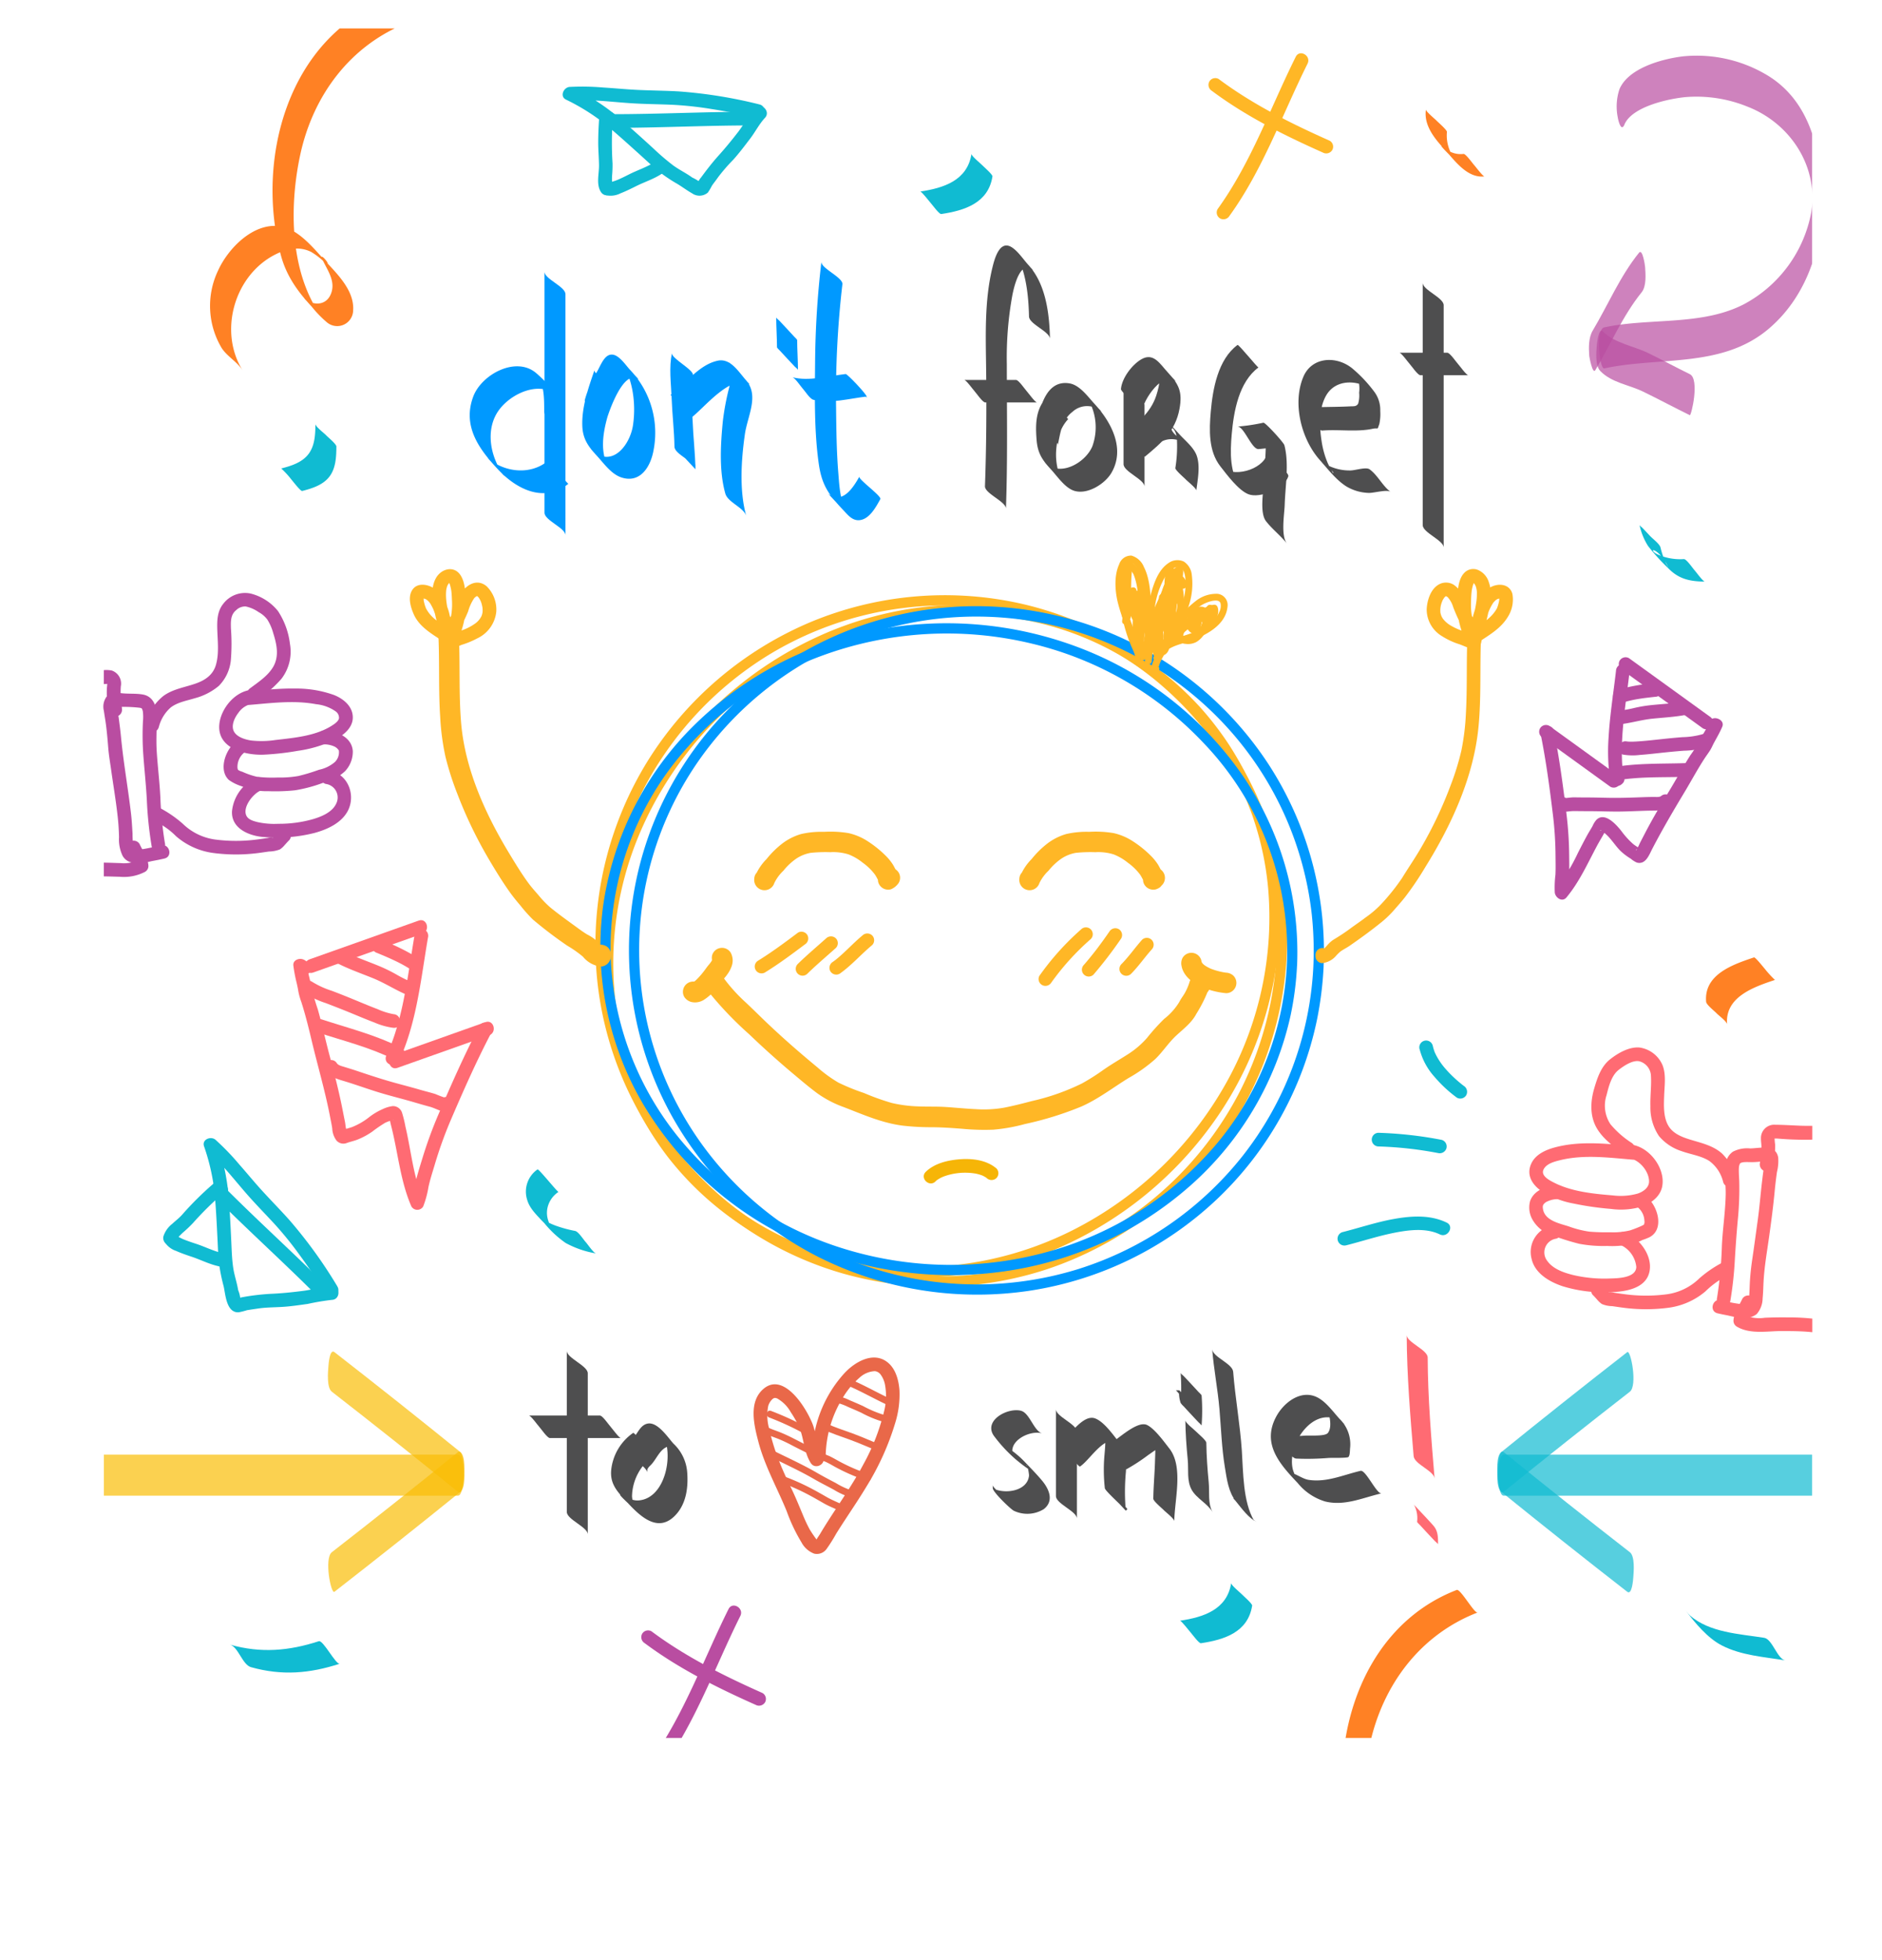 <svg id="Group_17396" data-name="Group 17396" xmlns="http://www.w3.org/2000/svg" xmlns:xlink="http://www.w3.org/1999/xlink" width="383" height="398.657" viewBox="0 0 383 398.657">
  <defs>
    <clipPath id="clip-path">
      <rect id="Rectangle_18041" data-name="Rectangle 18041" width="383" height="398.657" fill="none"/>
    </clipPath>
    <clipPath id="clip-path-3">
      <rect id="Rectangle_18040" data-name="Rectangle 18040" width="347.693" height="347.693" fill="none"/>
    </clipPath>
    <clipPath id="clip-path-4">
      <rect id="Rectangle_18031" data-name="Rectangle 18031" width="75.014" height="8.345" fill="none"/>
    </clipPath>
    <clipPath id="clip-path-5">
      <rect id="Rectangle_18032" data-name="Rectangle 18032" width="27.715" height="28.534" fill="none"/>
    </clipPath>
    <clipPath id="clip-path-6">
      <rect id="Rectangle_18033" data-name="Rectangle 18033" width="27.778" height="28.626" fill="none"/>
    </clipPath>
    <clipPath id="clip-path-7">
      <rect id="Rectangle_18034" data-name="Rectangle 18034" width="75.015" height="8.345" fill="none"/>
    </clipPath>
    <clipPath id="clip-path-8">
      <rect id="Rectangle_18035" data-name="Rectangle 18035" width="27.779" height="28.625" fill="none"/>
    </clipPath>
    <clipPath id="clip-path-9">
      <rect id="Rectangle_18036" data-name="Rectangle 18036" width="27.715" height="28.535" fill="none"/>
    </clipPath>
    <clipPath id="clip-path-10">
      <rect id="Rectangle_18037" data-name="Rectangle 18037" width="45.379" height="63.645" fill="none"/>
    </clipPath>
    <clipPath id="clip-path-11">
      <rect id="Rectangle_18038" data-name="Rectangle 18038" width="11.516" height="24.19" fill="none"/>
    </clipPath>
    <clipPath id="clip-path-12">
      <rect id="Rectangle_18039" data-name="Rectangle 18039" width="20.012" height="17.194" fill="none"/>
    </clipPath>
  </defs>
  <g id="Group_17395" data-name="Group 17395" clip-path="url(#clip-path)">
    <g id="Group_17365" data-name="Group 17365">
      <g id="Group_17364" data-name="Group 17364" clip-path="url(#clip-path)">
        <path id="Path_37966" data-name="Path 37966" d="M296.251,198.9a61.5,61.5,0,0,1,15.571,35.622,68.9,68.9,0,0,1-8.07,38.742,74,74,0,0,1-30.113,29.968,69.9,69.9,0,0,1-39.853,8,62.008,62.008,0,0,1-35.944-16.154A61.273,61.273,0,0,1,179.4,260.5a67.752,67.752,0,0,1,5.267-38.821,73.8,73.8,0,0,1,27.818-31.824,70.635,70.635,0,0,1,39.379-10.946A61.113,61.113,0,0,1,296.251,198.9c.908.993,2.38-.485,1.475-1.475a63.644,63.644,0,0,0-35.91-19.588,71.324,71.324,0,0,0-41.249,5.331A75.977,75.977,0,0,0,187.49,212a71.69,71.69,0,0,0-11.028,39.3,64.162,64.162,0,0,0,13.18,37.848,63.229,63.229,0,0,0,34.321,22.438,70.194,70.194,0,0,0,41.242-2.311,76.084,76.084,0,0,0,34.858-26.29,72.424,72.424,0,0,0,14.031-38.927,64.8,64.8,0,0,0-10.178-38.647,64.019,64.019,0,0,0-6.19-7.992c-.9-1-2.375.482-1.475,1.475" transform="translate(-53.748 -53.861)" fill="#ffb726"/>
        <path id="Path_37967" data-name="Path 37967" d="M295.418,198.213a67.6,67.6,0,0,1,17.1,37.625,69.108,69.108,0,0,1-7.456,39.82,69.915,69.915,0,0,1-30.289,29.7,68.946,68.946,0,0,1-40.144,6.667,67.4,67.4,0,0,1-57.11-54.192,68.774,68.774,0,0,1,4.471-40.021A69.833,69.833,0,0,1,210,185.933a69.137,69.137,0,0,1,39.645-9.645,67.662,67.662,0,0,1,38.141,14.732,69.676,69.676,0,0,1,7.63,7.194c.908.993,2.38-.485,1.475-1.475a69.747,69.747,0,0,0-37.131-21.182,71.071,71.071,0,0,0-41.629,3.952A72.015,72.015,0,0,0,184.9,207.776a71.1,71.1,0,0,0-10.584,40.481,69.486,69.486,0,0,0,50.151,63.737,71.012,71.012,0,0,0,41.717-.84,72.006,72.006,0,0,0,35.185-25.667,71.054,71.054,0,0,0,13.647-39.871A69.827,69.827,0,0,0,303.5,205.2a71.558,71.558,0,0,0-6.6-8.457c-.9-1-2.376.483-1.475,1.475" transform="translate(-53.078 -53.029)" fill="#ffb726"/>
        <path id="Path_37968" data-name="Path 37968" d="M315.4,251.833a61.535,61.535,0,0,1-14.461,36.537,69.018,69.018,0,0,1-33.611,21.584,73.988,73.988,0,0,1-42.494-.585,69.831,69.831,0,0,1-33.215-22.5A61.97,61.97,0,0,1,177.8,250.264a61.265,61.265,0,0,1,11.541-37.684,67.869,67.869,0,0,1,31.61-23.752,73.789,73.789,0,0,1,42.431-2.428A70.549,70.549,0,0,1,298.5,206.691a61.091,61.091,0,0,1,16.9,45.142c-.06,1.342,2.026,1.339,2.086,0a63.641,63.641,0,0,0-11.38-39.012,71.212,71.212,0,0,0-32.3-25.317A75.978,75.978,0,0,0,230.113,184a71.759,71.759,0,0,0-36.263,19.965A64.279,64.279,0,0,0,176.2,240.179a63.143,63.143,0,0,0,8.249,39.986,70.063,70.063,0,0,0,30.16,27.4,76.048,76.048,0,0,0,43.136,6.553,72.491,72.491,0,0,0,38.03-17.466,64.849,64.849,0,0,0,20.386-34.6,64,64,0,0,0,1.316-10.22c.065-1.342-2.021-1.339-2.086,0" transform="translate(-53.518 -55.529)" fill="#09f"/>
        <path id="Path_37969" data-name="Path 37969" d="M323.344,250.573a67.584,67.584,0,0,1-14.475,38.645,69.123,69.123,0,0,1-33.48,22.939,69.869,69.869,0,0,1-42.412-.427,68.892,68.892,0,0,1-33.089-23.666,67.39,67.39,0,0,1-2.138-78.6,68.787,68.787,0,0,1,31.6-25.268,69.831,69.831,0,0,1,42.24-2.715,69.118,69.118,0,0,1,34.933,21.27,67.675,67.675,0,0,1,16.5,37.242,69.452,69.452,0,0,1,.319,10.58c-.06,1.342,2.026,1.339,2.086,0a69.76,69.76,0,0,0-11.2-41.113,71.13,71.13,0,0,0-111.9-9.135,69.485,69.485,0,0,0-9.64,80.473A70.964,70.964,0,0,0,222.7,309.7a72,72,0,0,0,43.16,6.788,71.049,71.049,0,0,0,37.787-18.5,69.833,69.833,0,0,0,20.45-36.635,71.44,71.44,0,0,0,1.338-10.781c.065-1.342-2.021-1.339-2.086,0" transform="translate(-56.069 -54.017)" fill="#09f"/>
        <path id="Path_37970" data-name="Path 37970" d="M331.808,182.68c-1.2-5.236-4.282-10.075-3.864-15.6.067-.891.266-2.656,1.181-3.135,1.01-.528,1.928,1.509,2.187,2.211.891,2.41.934,5.181,1.072,7.717a33.718,33.718,0,0,1-.024,4.851,8.369,8.369,0,0,1-.555,2.383,6.172,6.172,0,0,0-.481,1.976l1.187-.492-.22-.22a.7.7,0,0,0-.983.983l.22.22a.7.7,0,0,0,1.187-.492,7.4,7.4,0,0,1,.626-2.108,9.425,9.425,0,0,0,.423-2.41,36.092,36.092,0,0,0-.018-5.188c-.17-2.8-.206-6-1.506-8.557a3.894,3.894,0,0,0-2.553-2.334,2.529,2.529,0,0,0-2.49,1.781c-1.06,2.286-.859,5.43-.26,7.818.936,3.732,2.669,7.21,3.529,10.965.2.872,1.542.5,1.341-.37" transform="translate(-99.44 -49.49)" fill="#ffb726"/>
        <path id="Path_37971" data-name="Path 37971" d="M332.019,182.589a25.14,25.14,0,0,1-2.5-7.34,34.671,34.671,0,0,1-.7-7.3,4.972,4.972,0,0,1,.31-2.232c.109-.171,0-.145.131-.15.174-.006.362.209.474.318a3.8,3.8,0,0,1,.7,1.008,13.051,13.051,0,0,1,.831,3.785c.2,1.339.533,2.652.741,3.992s.37,2.705.6,4.053a13.4,13.4,0,0,1,.318,3.782l1.188-.492-.441-.441a.7.7,0,0,0-.983.983l.44.441a.7.7,0,0,0,1.187-.492,13.51,13.51,0,0,0-.3-3.75c-.24-1.43-.428-2.864-.646-4.3-.261-1.721-.631-3.423-.922-5.139a9.114,9.114,0,0,0-1.129-3.649c-.514-.771-1.3-1.624-2.327-1.489-.87.115-1.208.992-1.364,1.753a21.873,21.873,0,0,0,.115,7.268,30.351,30.351,0,0,0,3.073,10.1c.423.79,1.624.088,1.2-.7" transform="translate(-99.721 -50.005)" fill="#ffb726"/>
        <path id="Path_37972" data-name="Path 37972" d="M329.3,163.429a37.06,37.06,0,0,0-.451,5.781c-.153,2.251-.232,4.495-.456,6.745-.071.71.971.914,1.3.351,1.1-1.912.46-4.286,1.543-6.17h-1.2a3.875,3.875,0,0,1,.076,1.245c0,.67-.015,1.341,0,2.01.019.889-.015,2.177.835,2.723a.7.7,0,0,0,1.047-.6,38.419,38.419,0,0,0,.22-5.068.7.7,0,0,0-1.366-.185,15.957,15.957,0,0,0-.247,4.536,35.69,35.69,0,0,0,0,4.684.708.708,0,0,0,.88.671c1.064-.277.855-2.739.9-3.525.046-.873.079-1.747.121-2.62a9.119,9.119,0,0,1,.129-1.614h-1.341a30.636,30.636,0,0,1,.205,6.165c-.024,1.357-.592,3.3.775,4.167.758.481,1.457-.722.7-1.2-.455-.289-.126-1.4-.1-1.848.045-.837.03-1.684.046-2.523a25.17,25.17,0,0,0-.285-5.13c-.131-.7-1.163-.622-1.341,0a16.352,16.352,0,0,0-.253,3.619c-.035.768-.07,1.537-.131,2.3-.022.274-.038.554-.086.825a1.393,1.393,0,0,0-.051.259c.027.249-.195-.079.345-.219l.88.67a30.1,30.1,0,0,1-.006-4.359,16.821,16.821,0,0,1,.2-4.492l-1.366-.184a38.409,38.409,0,0,1-.22,5.068l1.046-.6c.132.084,0-.066-.036-.227a4.986,4.986,0,0,1-.084-.659c-.042-.6-.032-1.2-.028-1.8a7.069,7.069,0,0,0-.264-2.8.7.7,0,0,0-1.2,0c-1.1,1.912-.459,4.287-1.543,6.17l1.3.35c.215-2.151.346-4.288.44-6.446a32.135,32.135,0,0,1,.417-5.71c.2-.871-1.141-1.243-1.341-.37" transform="translate(-100.031 -49.631)" fill="#ffb726"/>
        <path id="Path_37973" data-name="Path 37973" d="M336.434,184.378c.437-3.38.166-6.8.557-10.181a16.767,16.767,0,0,1,2.372-7.316,3.164,3.164,0,0,1,2.395-1.674c1,.029,1.334,1.074,1.475,1.907a12.492,12.492,0,0,1-1.213,7.1c-.687,1.492-1.552,2.893-2.375,4.312-.395.681-.784,1.366-1.137,2.069A10.04,10.04,0,0,1,337.23,183l1.092.14a14.434,14.434,0,0,1-1.228-6.48l-1.366.185c.662,1.643.766,3.435,1.612,5.014a.7.7,0,0,0,1.271-.166,13.1,13.1,0,0,0,.023-4.433c-.041-.665-.514-2.112-.093-2.673h-1.2c.852,1.353,1.083,2.972,1.763,4.407a.7.7,0,0,0,1.3-.35c-.241-2.444-.859-4.829-1.1-7.272l-.7.7c-.266-.033-.029.019.02.148s.172.3.24.437a10.6,10.6,0,0,1,.432,1.083,9.711,9.711,0,0,0,.691,1.734.7.7,0,0,0,1.271-.166,4.209,4.209,0,0,0-.091-2.565,4.571,4.571,0,0,1-.349-2.724l-1.162.307c.565.673.593,1.618,1.321,2.2a.705.705,0,0,0,1.187-.492c-.044-1.937-.823-3.784-.661-5.729l-1.187.492c.861.963.938,2.666,2.476,2.848a.7.7,0,0,0,.7-.7,2.355,2.355,0,0,0-1.428-2.268,2.227,2.227,0,0,0-2.194.854c-.974,1.093-1.809,3.207-1.227,4.649a1.053,1.053,0,0,0,1.638.548,2.972,2.972,0,0,0,1.135-1.574,8.724,8.724,0,0,0,.507-4.377.706.706,0,0,0-.67-.51c-.847-.067-1.315.927-1.583,1.567a14.548,14.548,0,0,0-.891,3.438c-.243,1.618-.815,5.046,1.188,5.838a.706.706,0,0,0,.855-.486c.885-2.569.657-5.364,1.542-7.934l-1.366-.184v.22a.7.7,0,0,0,1.391,0v-.22a.7.7,0,0,0-1.366-.185c-.885,2.569-.657,5.364-1.541,7.933l.855-.485c-.234-.092-.342-1.065-.364-1.408a13.254,13.254,0,0,1,.173-2.892,15.817,15.817,0,0,1,.65-2.7,4.324,4.324,0,0,1,.395-.9,1.323,1.323,0,0,0,.147-.215c.024-.088-.1.008-.086.009l-.67-.51a6.9,6.9,0,0,1-.161,2.413c-.083.413-.339,1.955-.931,2l.492.2c-.461-.54.121-1.905.371-2.427.377-.784,1.649-2.13,1.747-.387l.7-.7c-.248-.029-.609-1-.709-1.2a5.537,5.537,0,0,0-.783-1.245.7.7,0,0,0-1.187.492c-.163,1.955.617,3.791.661,5.729l1.187-.492c-.675-.544-.768-1.546-1.321-2.2a.7.7,0,0,0-1.162.307,4.2,4.2,0,0,0,.09,2.565,4.576,4.576,0,0,1,.349,2.724l1.271-.166c-.736-1.226-.8-3.871-2.584-4.091a.7.7,0,0,0-.7.7c.242,2.444.861,4.829,1.1,7.272l1.3-.351c-.682-1.439-.9-3.042-1.763-4.407a.706.706,0,0,0-1.2,0c-.573.766-.227,2.058-.136,2.92a12.537,12.537,0,0,1,.066,4.519l1.27-.166c-.783-1.461-.857-3.156-1.472-4.682-.275-.683-1.372-.659-1.366.185a15.9,15.9,0,0,0,1.418,7.183.7.7,0,0,0,1.092.14,7.214,7.214,0,0,0,1.187-2.038,27.069,27.069,0,0,1,1.306-2.484c.841-1.462,1.738-2.9,2.455-4.426a14.172,14.172,0,0,0,1.428-8.2,3.611,3.611,0,0,0-1.632-2.731,3.085,3.085,0,0,0-3.068.278c-2.148,1.4-3.049,4.21-3.69,6.555-1.2,4.385-.579,8.974-1.156,13.437-.115.885,1.277.877,1.391,0" transform="translate(-102.057 -49.9)" fill="#ffb726"/>
        <path id="Path_37974" data-name="Path 37974" d="M338.067,185.933c.217.2-.024.156.11-.007a2.5,2.5,0,0,0,.184-.557,13.229,13.229,0,0,1,.707-1.45c.417-.774.853-1.516,1.22-2.316a19.388,19.388,0,0,1,2.106-3.764,25.958,25.958,0,0,1,2.957-3.126,7.2,7.2,0,0,1,3.883-2.129c.569-.067,1.272-.128,1.505.519a2.693,2.693,0,0,1-.235,1.725c-.9,2.213-3.472,3.477-5.565,4.3-2.47.966-5.431,1.34-7.082,3.644a.7.7,0,0,0,.6,1.047c1.229-.057,1.8-.929,1.953-2.069.118-.894-.2-2.528.524-3.2l-1.092-.14c.35.46.437,1.076.837,1.512a1.27,1.27,0,0,0,1.669.131,3.894,3.894,0,0,0,1.27-1.759c.015-.031.219-.386.213-.392q-.487.051-.3.108a.541.541,0,0,1,.133.063c.15.2.784.357,1,.437a.712.712,0,0,0,.785-.32,2.739,2.739,0,0,0,.07-2.519c-.271-.849-1.614-.486-1.341.37.277.872.506,1.973,1.421,2.4a.711.711,0,0,0,.951-.25c.515-.939.341-2.01.511-3.031l-1.271.166c.536.829,1.464,2.576,2.714,1.793.994-.622.811-2.032.785-3.025l-1.187.492a4.548,4.548,0,0,0,1.022.77q.083-.635.166-1.271a22.528,22.528,0,0,0-4.7,1.79c-.616.3-1.259.547-1.865.868a5.275,5.275,0,0,1-1.845.843l.6.344c-.622-1.422.163-3.175.3-4.625a17.435,17.435,0,0,0-.013-4.464.7.7,0,0,0-1.022-.416,6.236,6.236,0,0,0-2.275,3.115c-.444,1.054-.958,2.464-.4,3.566a.7.7,0,0,0,1.2,0,12.964,12.964,0,0,0,1.238-4.529,12.379,12.379,0,0,0,.195-1.846,3.177,3.177,0,0,1,.441-1.858h-.983a9.137,9.137,0,0,1,1.7,4.673c.191,1.534.239,3.592-1.034,4.7l.843-.109c-.5-.38-.3-1.663-.245-2.166a16.6,16.6,0,0,1,.481-2.448c.472-1.793,1.47-3.647,1.186-5.548-.072-.479-.665-.588-1.022-.416-1.7.827-2.523,3.034-3.131,4.7-.945,2.584-2.385,4.876-2.919,7.62a.694.694,0,0,0,.179.677,1.461,1.461,0,0,0,1.724.109c.816-.362.11-1.56-.7-1.2-.013.036-.025.072-.038.108l.179.677a18.54,18.54,0,0,1,1.256-3.919c.471-1.072,1.093-2.1,1.485-3.2.519-1.458,1.165-3.638,2.669-4.367l-1.022-.415a8.4,8.4,0,0,1-.768,3.485,21.836,21.836,0,0,0-.659,2.349c-.338,1.591-.861,4.006.645,5.159a.7.7,0,0,0,.843-.108c1.558-1.358,1.664-3.767,1.442-5.67a10.667,10.667,0,0,0-2.1-5.671.7.7,0,0,0-.983,0c-.858,1-.78,2.311-.864,3.543a24.613,24.613,0,0,1-.421,2.489,6.861,6.861,0,0,1-.806,2.483h1.2c-.331-.652.29-1.935.553-2.519a4.787,4.787,0,0,1,1.622-2.259l-1.022-.416a15.018,15.018,0,0,1-.2,4.942,7.549,7.549,0,0,0,.045,4.48.673.673,0,0,0,.6.344c1.259-.1,2.449-.971,3.575-1.486a27.84,27.84,0,0,1,5.2-2.065.7.7,0,0,0,.166-1.271,3.193,3.193,0,0,1-.741-.552.7.7,0,0,0-1.188.492c.014.541-.019,1.068-.031,1.6,0,.088-.15.237-.026.212s-.191-.282-.257-.366c-.222-.287-.4-.614-.594-.919-.293-.454-1.166-.464-1.271.166-.138.832.038,1.953-.371,2.7l.952-.25c-.525-.244-.622-1.063-.783-1.568l-1.341.37c.144.452.387,1.031.07,1.448l.786-.32c-.958-.345-1.793-.989-2.485.161-.173.288-.28.612-.443.906a2.62,2.62,0,0,1-.211.349c.026-.033-.455.419-.444.334q-.3.031.231.034l-.087-.147a2.094,2.094,0,0,0-.2-.412,3.737,3.737,0,0,0-.348-.686.708.708,0,0,0-1.092-.14,3.7,3.7,0,0,0-.835,2.666c-.026.555.164,2.161-.658,2.2l.6,1.047c.94-1.311,2.653-1.827,4.125-2.274a26.175,26.175,0,0,0,3.764-1.439c2.415-1.164,4.9-3.029,5.208-5.893a2.3,2.3,0,0,0-2.024-2.7,6.742,6.742,0,0,0-4.5,1.517,26.678,26.678,0,0,0-3.6,3.44,16.481,16.481,0,0,0-2.713,4.284c-.555,1.183-1.206,2.294-1.789,3.462-.377.755-1.275,2.3-.443,3.046.663.6,1.649-.382.983-.983" transform="translate(-102.352 -50.405)" fill="#ffb726"/>
        <path id="Path_37975" data-name="Path 37975" d="M338.867,188.225a29.328,29.328,0,0,1,4.815-5.436c.853-.766,1.764-1.438,2.663-2.147a10.229,10.229,0,0,1,2.684-1.795c.837-.3.476-1.644-.369-1.341a10.522,10.522,0,0,0-2.886,1.825c-.987.781-2,1.515-2.939,2.352a30.925,30.925,0,0,0-5.169,5.84c-.5.745.7,1.442,1.2.7" transform="translate(-102.822 -54.058)" fill="#ffb726"/>
        <path id="Path_37976" data-name="Path 37976" d="M347.768,178.162A13.788,13.788,0,0,0,345.933,180a6.4,6.4,0,0,0-1.584,2.688,1.708,1.708,0,0,0,.317,1.473,2.175,2.175,0,0,0,1.449.659,3.653,3.653,0,0,0,2.231-.376,4.7,4.7,0,0,0,1.613-1.607,7.71,7.71,0,0,0,.886-1.857,5.415,5.415,0,0,0,.411-1.967,2.032,2.032,0,0,0-2.93-1.539,3.821,3.821,0,0,0-1.974,2.685,2.2,2.2,0,0,0,1.656,2.712c1.4.273,2.717-.737,3.536-1.777.768-.976,1.583-2.448,1.131-3.727a.715.715,0,0,0-.67-.51,4.463,4.463,0,0,0-2.735,1.271,9.221,9.221,0,0,0-1.833,2.158c-.467.766.736,1.466,1.2.7a7.885,7.885,0,0,1,1.474-1.752,5.133,5.133,0,0,1,.969-.705,2.157,2.157,0,0,1,.923-.284l-.67-.51c.028.079.045.16.065.241-.045-.183,0,.1,0,.161,0,.047,0,.094-.007.14-.008.184.019-.1,0,.019a3.377,3.377,0,0,1-.072.33c-.031.115-.071.228-.111.341-.009.026-.063.16-.018.054-.023.053-.047.1-.072.157a5.525,5.525,0,0,1-.389.684,4.9,4.9,0,0,1-.944,1.063,2.967,2.967,0,0,1-.5.349,3.033,3.033,0,0,1-.289.146c.026-.011.116-.042-.008,0-.067.024-.135.046-.2.064-.048.013-.1.023-.145.033-.187.04.142,0-.047.006a2.062,2.062,0,0,1-.286,0c.168.017-.1-.031-.15-.047-.03-.009-.118-.052,0,0a2.315,2.315,0,0,1-.211-.119c-.026-.017-.1-.079,0,.008-.042-.035-.081-.074-.12-.113s-.075-.1.008.017c-.031-.044-.056-.09-.083-.135s-.05-.12,0,.022a1.392,1.392,0,0,1-.049-.152c-.009-.035-.016-.07-.024-.106-.013-.079-.012-.072,0,.022,0-.038-.006-.075-.006-.112,0-.1,0-.192.011-.289-.016.163.027-.123.039-.17.025-.1.057-.2.09-.3.013-.04.029-.079.045-.118-.054.134.051-.1.063-.125.049-.1.1-.189.159-.28.023-.036.047-.072.071-.108.006-.01.131-.18.042-.065a2.847,2.847,0,0,1,.477-.487c-.111.088.111-.069.149-.091s.067-.036.1-.054c.16-.088-.132.038.038-.019a2.209,2.209,0,0,1,.259-.069c-.209.042.259.041.049,0,.05.01.295.1.145.027.091.042.167.1.254.152.051.029.106.047.156.08.081.054-.068-.1.029.035-.088-.122-.012.067-.017-.018s.032.131.036.156c-.019-.123-.01.175-.013.227a1.736,1.736,0,0,1-.046.265,8.577,8.577,0,0,1-.241.837,5.99,5.99,0,0,1-.591,1.373,2.72,2.72,0,0,1-2.511,1.694c-.051,0-.358-.039-.238-.018-.1-.017-.195-.044-.292-.067-.035-.008-.2-.079-.03,0a.822.822,0,0,1-.086-.042c-.038-.023-.076-.049-.115-.07.137.075.063.05.013,0-.131-.127.052.113-.029-.043-.065-.126.071.156.011.029a.3.3,0,0,1-.019-.074c-.01-.139-.02.172,0,.031a.631.631,0,0,0,0-.081c0-.042.006-.084.007-.125,0,.184-.014.072,0,.01.024-.092.046-.184.077-.275.017-.048.035-.1.054-.143-.044.111-.017.038.015-.029a6.147,6.147,0,0,1,.339-.6c.13-.2.27-.4.415-.591.074-.1-.1.124.029-.038.047-.059.095-.118.143-.177q.113-.138.229-.273a13.687,13.687,0,0,1,1.75-1.738.7.7,0,0,0,0-.983.712.712,0,0,0-.983,0" transform="translate(-104.881 -53.873)" fill="#ffb726"/>
        <path id="Path_37977" data-name="Path 37977" d="M220.714,252.962v.173a2.1,2.1,0,0,0,4.1.555,8.6,8.6,0,0,1,1.846-2.5,12.354,12.354,0,0,1,2.615-2.455,7.735,7.735,0,0,1,2.964-1.186,29.4,29.4,0,0,1,3.962-.127,10.427,10.427,0,0,1,3.693.439,10.826,10.826,0,0,1,2.9,1.688,11.517,11.517,0,0,1,2.492,2.416c.328.485.567,1.019.869,1.516a2.629,2.629,0,0,0,2.161,1.22q-.9-1.57-1.8-3.139c-.077.095-.149.192-.217.293l1.247-.959-.128.051a2.151,2.151,0,0,0-1.457,2.567,2.1,2.1,0,0,0,2.566,1.457,3.5,3.5,0,0,0,1.592-1.3,2.044,2.044,0,0,0,0-2.106,2.2,2.2,0,0,0-1.8-1.033l-.169-.021,1.053.285-.112-.063.749.749c-.37-.487-.609-1.1-.947-1.62a10.339,10.339,0,0,0-1.372-1.681,22.211,22.211,0,0,0-3.657-2.958,11.991,11.991,0,0,0-3.954-1.685,22.324,22.324,0,0,0-4.972-.259,18.453,18.453,0,0,0-4.658.444,11.733,11.733,0,0,0-3.788,1.89,18.905,18.905,0,0,0-3.245,3.185,10.778,10.778,0,0,0-2.452,3.783l4.1.555v-.173c0-2.685-4.172-2.689-4.172,0" transform="translate(-67.233 -74.1)" fill="#ffb726"/>
        <path id="Path_37978" data-name="Path 37978" d="M298.3,252.962v.173a2.1,2.1,0,0,0,4.1.555,8.614,8.614,0,0,1,1.846-2.5,12.356,12.356,0,0,1,2.615-2.455,7.738,7.738,0,0,1,2.965-1.186,29.4,29.4,0,0,1,3.962-.127,10.414,10.414,0,0,1,3.693.439,10.811,10.811,0,0,1,2.9,1.688,11.5,11.5,0,0,1,2.492,2.416c.328.485.567,1.019.869,1.516a2.628,2.628,0,0,0,2.161,1.22l-1.475-3.561c-.183.236-.371.47-.544.716l1.247-.959-.128.051a2.152,2.152,0,0,0-1.457,2.567,2.1,2.1,0,0,0,2.567,1.457,3.123,3.123,0,0,0,.837-.424c.1-.08.7-.8.429-.457a2.121,2.121,0,0,0-1.476-3.561l-.17-.021,1.053.285-.112-.063.748.749c-.369-.487-.608-1.1-.946-1.62a10.335,10.335,0,0,0-1.371-1.681,22.21,22.21,0,0,0-3.657-2.958,12,12,0,0,0-3.954-1.685,22.324,22.324,0,0,0-4.972-.259,18.482,18.482,0,0,0-4.658.444,11.73,11.73,0,0,0-3.789,1.89,18.881,18.881,0,0,0-3.245,3.185,10.777,10.777,0,0,0-2.452,3.783l4.1.555v-.173c0-2.685-4.172-2.689-4.172,0" transform="translate(-90.868 -74.1)" fill="#ffb726"/>
        <path id="Path_37979" data-name="Path 37979" d="M206.832,288.2a72.162,72.162,0,0,0,8.559,9q4.407,4.224,9.09,8.146c1.55,1.3,3.1,2.615,4.724,3.823A22.086,22.086,0,0,0,234.628,312c3.964,1.524,7.8,3.25,12.05,3.774a51.456,51.456,0,0,0,5.927.316c2.042.015,4.054.155,6.089.314a47.1,47.1,0,0,0,6.372.184,35.8,35.8,0,0,0,6.419-1.146,67.6,67.6,0,0,0,11.532-3.578c3.429-1.528,6.363-3.811,9.542-5.768a30.881,30.881,0,0,0,5.48-3.887c1.523-1.48,2.679-3.307,4.231-4.75,1.453-1.35,3.157-2.611,4.094-4.411A28.727,28.727,0,0,0,309,287.7l-2.012,1.532.136.008-2.086-2.086v.052l.611-1.476-.135.143c-1.853,1.943,1.092,4.9,2.95,2.95a2.363,2.363,0,0,0,.747-1.669,2.129,2.129,0,0,0-2.086-2.086l-.136-.008a2.11,2.11,0,0,0-2.012,1.531,10.857,10.857,0,0,1-.784,1.9c-.369.749-.923,1.384-1.293,2.134a12.626,12.626,0,0,1-3.083,3.439,42.9,42.9,0,0,0-3.51,3.9,18.216,18.216,0,0,1-4.019,3.388c-1.6,1.021-3.243,1.962-4.8,3.049a44.915,44.915,0,0,1-4.368,2.773,45.639,45.639,0,0,1-10.188,3.587c-1.9.5-3.8.987-5.727,1.362a24.041,24.041,0,0,1-5.72.29c-2.018-.091-4.028-.3-6.042-.433-1.882-.126-3.775-.043-5.66-.127a27.179,27.179,0,0,1-5.4-.7,49.319,49.319,0,0,1-5.649-2.026,42.294,42.294,0,0,1-5.21-2.118,27.768,27.768,0,0,1-4.241-3.08c-3.385-2.794-6.7-5.67-9.89-8.683-1.6-1.506-3.142-3.062-4.745-4.56a33.761,33.761,0,0,1-4.208-4.594,2.15,2.15,0,0,0-2.855-.749,2.1,2.1,0,0,0-.748,2.855" transform="translate(-62.911 -86.833)" fill="#ffb726"/>
        <path id="Path_37980" data-name="Path 37980" d="M345.755,281.313c.327,1.939,2.083,3.377,3.772,4.156a16.157,16.157,0,0,0,5.308,1.413,2.088,2.088,0,0,0,1.475-.611,2.085,2.085,0,0,0,0-2.95,2.36,2.36,0,0,0-1.475-.611c-.15-.014-.3-.031-.449-.051l.554.074a14.607,14.607,0,0,1-1.9-.391q-.5-.138-.983-.311c-.164-.058-.325-.122-.487-.186-.332-.131.483.215.179.074-.091-.042-.183-.083-.273-.127a8.049,8.049,0,0,1-.917-.514c-.176-.116-.6-.506-.035,0-.117-.1-.238-.2-.35-.308s-.2-.222-.306-.332c.5.533.153.207.035,0-.036-.062-.067-.126-.1-.189-.154-.284.193.528.1.237a3.318,3.318,0,0,1-.124-.484,2.093,2.093,0,0,0-.959-1.247,2.087,2.087,0,0,0-2.855.748,2.381,2.381,0,0,0-.21,1.608" transform="translate(-105.307 -84.887)" fill="#ffb726"/>
        <path id="Path_37981" data-name="Path 37981" d="M201.409,288.186a3.361,3.361,0,0,0,2.871-.49,9.654,9.654,0,0,0,1.943-1.712c.577-.645,1.1-1.334,1.622-2.028.152-.2.3-.408.45-.612l.078-.105c.127-.174-.419.51-.164.241a9.65,9.65,0,0,0,.676-.84,6.505,6.505,0,0,0,.91-1.71,3.608,3.608,0,0,0,.2-1.163,3.428,3.428,0,0,0-.377-1.514,2.092,2.092,0,0,0-1.247-.959,2.133,2.133,0,0,0-1.607.211,2.1,2.1,0,0,0-.959,1.247,2.406,2.406,0,0,0,.21,1.607l.029.065q-.105-.249-.21-.5a1.349,1.349,0,0,1,.054.209l-.074-.554a1.641,1.641,0,0,1,0,.3l.074-.554a2.6,2.6,0,0,1-.19.659c.07-.165.14-.332.21-.5a4.809,4.809,0,0,1-.311.582c-.111.177-.532.676-.049.109-.282.332-.566.656-.825,1.008-.126.171-.25.343-.376.513q-.122.165-.245.328c-.048.063-.1.126-.145.191.048-.065.371-.477.15-.2a16.885,16.885,0,0,1-1.323,1.522c-.107.107-.216.213-.328.314-.165.151-.687.485-.017.041a4.51,4.51,0,0,1-.69.416l.5-.21a1.7,1.7,0,0,1-.4.11l.554-.074a1.169,1.169,0,0,1-.232,0l.555.075a.965.965,0,0,1-.216-.058,2.1,2.1,0,0,0-1.608.211,2.087,2.087,0,0,0-.748,2.854,2.409,2.409,0,0,0,1.247.959" transform="translate(-60.888 -84.447)" fill="#ffb726"/>
        <path id="Path_37982" data-name="Path 37982" d="M128.324,185.509c.225,5.4-.009,10.808.348,16.2a49.489,49.489,0,0,0,1.084,8.121,59.858,59.858,0,0,0,2.392,7.458,88.339,88.339,0,0,0,6.613,13.658c1.273,2.143,2.6,4.3,4.046,6.332.677.951,1.414,1.858,2.173,2.743a30.531,30.531,0,0,0,2.553,2.866,85.1,85.1,0,0,0,7.017,5.329,23.27,23.27,0,0,1,3.175,2.231,5.475,5.475,0,0,0,3.582,2,2.106,2.106,0,0,0,2.086-2.086v-.34c0-2.684-4.172-2.689-4.172,0v.34l2.086-2.086c.347.03.161.105.047-.092.095.163-.356-.348-.332-.323-.328-.325-.615-.7-.956-1.01a9.481,9.481,0,0,0-1.509-.937c-.654-.4-1.282-.846-1.9-1.3-1.909-1.395-3.828-2.745-5.655-4.249a20.108,20.108,0,0,1-2.3-2.4c-.727-.831-1.469-1.659-2.122-2.551-1.35-1.844-2.559-3.833-3.746-5.786-4.948-8.139-9.15-17.33-9.92-26.923-.459-5.721-.182-11.467-.421-17.2a2.129,2.129,0,0,0-2.086-2.086,2.107,2.107,0,0,0-2.086,2.086" transform="translate(-39.089 -55.873)" fill="#ffb726"/>
        <path id="Path_37983" data-name="Path 37983" d="M128.223,178.806c-1.613-1.067-3.437-2.02-4.559-3.656a7.113,7.113,0,0,1-.394-.638c-.061-.113-.136-.316-.038-.069a8.557,8.557,0,0,1-.282-.823c-.04-.139-.076-.278-.108-.419a2.2,2.2,0,0,1-.086-.592,3.286,3.286,0,0,1,.012-.445c-.041.385.027-.17,0,.049-.023.154-.044.051.007,0,.173-.187-.052.066-.057.07-.026.017-.261.2-.066.058-.017.012-.205.145-.107.054.079-.074-.031.025-.1.007-.012,0,.344.017.2,0-.165-.021.158.04.187.049.083.024.166.047.248.074.056.018.229.111.015,0a1.22,1.22,0,0,1,.165.09c.059.04.369.27.185.114a4.058,4.058,0,0,1,.378.371,3.053,3.053,0,0,1,.444.642,9.443,9.443,0,0,1,.48.948,17.819,17.819,0,0,1,.716,2.218c.421,1.6.667,3.228,1.06,4.829.364,1.483,2.922,1.216,2.732-.369-.429-3.579-2.255-7.018-1.91-10.6.029-.293.015-.12.006-.057.014-.091.031-.184.051-.273.041-.175.089-.346.144-.517a2,2,0,0,1,.344-.563c-.014.014.277-.268.147-.136-.065.067.024-.079.021,0,0,.032.073.041.1-.023s-.19-.008-.083.009c.029,0-.284-.115-.172-.051.181.1-.1-.031-.076-.062s.169.308.072.067c-.072-.18.1.192.126.244.1.186-.106-.317.012.024.025.074.051.148.076.222a8.612,8.612,0,0,1,.252,1.107c.008.047.041.272.007.019.011.087.022.174.031.261.018.171.035.342.048.515.029.355.045.711.056,1.067a13.922,13.922,0,0,1-1.5,7.366l2.592.7a5.8,5.8,0,0,1,.766-2.59,32.938,32.938,0,0,0,1.442-3.032,9.351,9.351,0,0,1,1.233-2.69,1.708,1.708,0,0,1,.6-.447c-.13.075,0-.006-.067.035.029-.019.131,0,.165,0-.224-.012-.081.051-.118-.012-.076-.132.259.18.033,0a2.7,2.7,0,0,1,.261.251c.177.181.061.067.023.017a1.983,1.983,0,0,1,.112.166c.094.16.187.317.27.483a4.088,4.088,0,0,1,.264.763c.045.168.081.338.115.508,0,0,.04.238.021.106-.016-.108.015.15.017.176.01.165.02.328.019.493,0,.09-.026.453-.011.345a2.379,2.379,0,0,0-.07.3,2.8,2.8,0,0,1-.164.489,4.081,4.081,0,0,1-1.4,1.567,10.489,10.489,0,0,1-2.38,1.225c-.43.159-.868.293-1.3.433a5.458,5.458,0,0,0-.822.344c-.013.007-.235.121-.234.122-.063-.15.734.188.481-.041-1.323-1.2-3.3.761-1.967,1.968a2.4,2.4,0,0,0,2.132.748,14.346,14.346,0,0,0,1.465-.554,17.362,17.362,0,0,0,3.167-1.309,6.776,6.776,0,0,0,3.88-5.364,6.641,6.641,0,0,0-1.953-5.236c-2.08-1.748-4.471-.149-5.469,1.943-.664,1.391-1.126,2.846-1.844,4.214a10.122,10.122,0,0,0-1.446,4.574,1.4,1.4,0,0,0,2.592.7,16.469,16.469,0,0,0,1.883-8.464c-.028-1.677-.083-3.682-.99-5.151-1.3-2.1-3.936-1.44-5.034.492-1.117,1.966-.761,4.483-.353,6.594.241,1.245.567,2.47.892,3.7.144.542.289,1.084.421,1.63.062.257.122.516.174.775.025.129.123.8.077.407L129.2,181c-.42-1.711-.677-3.457-1.149-5.157a10.255,10.255,0,0,0-2.645-5.077c-1.382-1.205-4.028-1.837-5.081.125-.777,1.446-.2,3.373.423,4.77,1.154,2.6,3.813,4.058,6.069,5.551,1.5.992,2.891-1.416,1.4-2.4" transform="translate(-36.54 -50.711)" fill="#ffb726"/>
        <path id="Path_37984" data-name="Path 37984" d="M415.9,185.836c-.216,5.177-.01,10.364-.307,15.539a48.154,48.154,0,0,1-.931,7.534,53.287,53.287,0,0,1-2.131,6.9,82.212,82.212,0,0,1-6.127,12.917c-1.192,2.053-2.547,4-3.78,6.02a43.149,43.149,0,0,1-4.282,5.355,20.3,20.3,0,0,1-3.133,2.677c-1.066.822-2.19,1.56-3.27,2.364-1.1.817-2.227,1.531-3.4,2.24a6.281,6.281,0,0,0-1.2,1.117c-.2.207-.631.773-.953.8l1.391,1.391v-.34a1.392,1.392,0,0,0-2.782,0v.34a1.4,1.4,0,0,0,1.391,1.391,4.355,4.355,0,0,0,2.743-1.435,8.26,8.26,0,0,1,.946-.933c.6-.428,1.289-.76,1.9-1.185,2.1-1.455,4.18-2.958,6.17-4.558a20.607,20.607,0,0,0,2.722-2.558c.776-.891,1.565-1.771,2.3-2.693a63.337,63.337,0,0,0,4.208-6.229c5.331-8.575,9.809-18.325,10.787-28.465.583-6.046.256-12.128.508-18.188.074-1.79-2.707-1.786-2.782,0" transform="translate(-117.276 -56.2)" fill="#ffb726"/>
        <path id="Path_37985" data-name="Path 37985" d="M428.238,181.19c2.171-1.437,4.428-2.75,5.81-5.046a6.584,6.584,0,0,0,.919-4.674c-.6-2.149-3.1-2.246-4.73-1.177s-2.45,3-3.014,4.794c-.61,1.929-.885,3.931-1.366,5.891l2.731.37c-.048.4.035-.187.054-.286.04-.21.086-.419.133-.627.111-.479.235-.955.361-1.432.289-1.1.589-2.193.836-3.3.468-2.1.951-4.569.182-6.66a3.933,3.933,0,0,0-2.246-2.456,2.511,2.511,0,0,0-2.7.586c-1.266,1.265-1.36,3.537-1.423,5.209a16.83,16.83,0,0,0,1.869,8.991,1.4,1.4,0,0,0,2.592-.7,9.113,9.113,0,0,0-1.2-4.09c-.623-1.207-1.137-2.4-1.648-3.661a6.325,6.325,0,0,0-2.337-3.279,2.988,2.988,0,0,0-2.964-.134c-1.741.894-2.469,3.229-2.569,5.045a6.331,6.331,0,0,0,3.167,5.556,14.7,14.7,0,0,0,3.475,1.608c.549.184,1.045.44,1.591.617a2.369,2.369,0,0,0,2.412-.679c1.33-1.205-.643-3.167-1.967-1.967-.243.22.446-.251.435.01,0-.033.16.192-.03-.009a2.643,2.643,0,0,0-.75-.358c-.368-.13-.749-.223-1.117-.351a12.159,12.159,0,0,1-2.174-.978,5.49,5.49,0,0,1-1.715-1.441,2.986,2.986,0,0,1-.426-.84,4.445,4.445,0,0,1-.115-.467c-.031-.159,0,.031.006.054-.011-.111-.016-.223-.018-.334a4.487,4.487,0,0,1,.3-1.775,3.1,3.1,0,0,1,.333-.706c.036-.061.273-.382.124-.2a2.667,2.667,0,0,1,.3-.307c.159-.139-.156.145,0,.011a.459.459,0,0,1,.146-.081c-.193.016-.065.009-.026.027-.106-.05-.149.087-.1.01.011-.018.145,0,.165,0-.254.023-.121-.037-.026.014-.234-.127.217.124.268.163a5.3,5.3,0,0,1,1.142,2.06,34.652,34.652,0,0,0,1.522,3.413,6.9,6.9,0,0,1,1.016,3.073l2.592-.7a13.494,13.494,0,0,1-1.505-6.92c.008-.677.04-1.353.112-2.027q.014-.13.031-.261c-.008.059-.041.256.006-.019.029-.17.059-.34.1-.508s.074-.323.122-.483c.031-.106.244-.6.1-.314a4.1,4.1,0,0,1,.2-.357c-.175.274-.105.107-.042.061.214-.156-.09.044-.084.045-.022,0,.333-.136.056-.046-.3.1.217-.03-.105.035-.072.015-.1.026-.1.006q-.185-.029.01.014l.1.034c-.332-.112.073.09-.037-.022s.08.067.1.092c.058.059.115.118.168.181.137.163-.107-.166,0,.016.036.061.267.524.172.288a3.98,3.98,0,0,1,.172.572,3.712,3.712,0,0,1,.106.993,11.529,11.529,0,0,1-.071,1.437,23.113,23.113,0,0,1-.508,2.7,53.4,53.4,0,0,0-1.365,5.871c-.188,1.569,2.364,1.868,2.732.37.693-2.818.919-5.972,2.49-8.366a.7.7,0,0,1,.165-.218c.1-.117.214-.227.325-.337.031-.03.2-.169.018-.029a1.838,1.838,0,0,1,.157-.107c.054-.031.108-.064.162-.1.312-.195-.127.031.066-.04a2.889,2.889,0,0,1,.54-.15c-.056.009-.228.04.037,0,.151-.019.067-.031.044-.008-.048.048-.106-.042.023.015-.332-.148-.127-.063-.079-.02a2.908,2.908,0,0,1-.248-.25c.01.011.092.156.09.157.017-.008-.164-.316-.044-.062.012.024.05.213.013.016s.006.17.006.25c0,.137-.012.274-.026.41-.016.163.006-.05.009-.068-.018.1-.037.2-.058.3a7.713,7.713,0,0,1-.227.826c-.042.127-.09.25-.135.376-.075.207.107-.163-.058.131-1.14,2.02-3.1,3.093-4.973,4.334-1.486.984-.095,3.394,1.4,2.4" transform="translate(-127.185 -50.693)" fill="#ffb726"/>
        <path id="Path_37986" data-name="Path 37986" d="M222.88,280.809c2.842-1.745,5.516-3.738,8.181-5.739a1.426,1.426,0,0,0,.5-1.9,1.405,1.405,0,0,0-1.9-.5c-2.665,2-5.338,3.994-8.181,5.739a1.391,1.391,0,0,0,1.4,2.4" transform="translate(-67.255 -82.996)" fill="#ffb726"/>
        <path id="Path_37987" data-name="Path 37987" d="M235.233,281.465c1.862-1.826,3.862-3.5,5.8-5.24a1.4,1.4,0,0,0,0-1.967,1.424,1.424,0,0,0-1.967,0c-1.94,1.74-3.941,3.414-5.8,5.24a1.391,1.391,0,0,0,1.967,1.967" transform="translate(-70.934 -83.423)" fill="#ffb726"/>
        <path id="Path_37988" data-name="Path 37988" d="M244.823,281.2c2.412-1.7,4.341-3.948,6.607-5.823a1.4,1.4,0,0,0,0-1.967,1.429,1.429,0,0,0-1.967,0c-1.074.889-2.068,1.868-3.076,2.83-.5.477-1,.951-1.524,1.405q-.376.33-.763.643l-.216.172c-.161.13.262-.195-.024.017-.146.108-.293.216-.442.321a1.422,1.422,0,0,0-.5,1.9,1.407,1.407,0,0,0,1.9.5" transform="translate(-73.938 -83.165)" fill="#ffb726"/>
        <path id="Path_37989" data-name="Path 37989" d="M306.486,282.515a51.319,51.319,0,0,1,8.051-8.888,1.391,1.391,0,1,0-1.967-1.967,54.023,54.023,0,0,0-8.486,9.451,1.391,1.391,0,0,0,2.4,1.4" transform="translate(-92.569 -82.631)" fill="#ffb726"/>
        <path id="Path_37990" data-name="Path 37990" d="M318.985,280.908a83.758,83.758,0,0,0,5.63-7.347,1.4,1.4,0,0,0-.5-1.9,1.426,1.426,0,0,0-1.9.5q-1.236,1.8-2.552,3.536l-.164.215-.1.127-.1.127-.167.213q-.336.427-.677.848-.7.87-1.437,1.717a1.391,1.391,0,0,0,1.967,1.967" transform="translate(-96.448 -82.697)" fill="#ffb726"/>
        <path id="Path_37991" data-name="Path 37991" d="M329.965,281.613c1.533-1.541,2.761-3.346,4.21-4.961a1.391,1.391,0,0,0-1.967-1.967c-1.448,1.615-2.676,3.42-4.209,4.961a1.391,1.391,0,0,0,1.967,1.967" transform="translate(-99.791 -83.551)" fill="#ffb726"/>
        <path id="Path_37992" data-name="Path 37992" d="M159.346,79.461v49.026c0,1.556,4.268,3.085,4.268,4.578V84.038c0-1.556-4.268-3.085-4.268-4.577" transform="translate(-48.539 -24.205)" fill="#09f"/>
        <path id="Path_37993" data-name="Path 37993" d="M156.9,120.906c-.009-2.546.047-5.418-1.474-7.592a28.661,28.661,0,0,0-4.4-4.766c-4.09-3.564-11.142.211-12.838,4.726-2.275,6.057,1.208,10.766,5.117,14.92,3.7,3.934,9.3,6.8,14.232,2.835-.082.066-4.113-4.7-4.268-4.577-3.581,2.882-8.847,2.227-12.188-.7l.641.655L141,125.66l3.627,3.922c-2.969-3.732-4.208-9.7-1.06-13.756,2.458-3.165,7.836-5.662,11.413-3l-4.2-4.49c1.9,2.162,1.832,5.279,1.842,7.995.006,1.561,4.263,3.079,4.268,4.577" transform="translate(-41.872 -32.635)" fill="#09f"/>
        <path id="Path_37994" data-name="Path 37994" d="M172.9,106.84c-1.248,3.617-2.645,7.558-2.486,11.445.107,2.613,1.254,4.16,2.929,5.97,1.431,1.545,2.947,3.76,5.028,4.44,3.859,1.26,5.939-2.218,6.53-5.491a18.545,18.545,0,0,0-4.8-16.421c-1.072-1.154-2.766-3.9-4.523-2.841-.971.586-1.6,2.258-2.146,3.2a22.973,22.973,0,0,0-2.507,5.779c-.293,1.115,4.541,3.539,4.268,4.577.519-1.98,3.645-11.168,6.736-8.708l-4.2-4.49c2.941,3.639,3.673,9.261,2.994,13.789-.614,4.094-4.45,9.041-8.627,4.768l3.965,4.276c-3.076-4.518-.492-11.1,1.1-15.714.332-.962-4.574-3.692-4.268-4.577" transform="translate(-51.907 -31.59)" fill="#09f"/>
        <path id="Path_37995" data-name="Path 37995" d="M196.524,103.253c-.676,2.808-.188,6.324-.083,9.192.121,3.295.521,6.57.575,9.868.026,1.567,4.268,3.076,4.268,4.577v-.822c0-1.556-4.268-3.085-4.268-4.577v.822l4.268,4.577c-.054-3.3-.454-6.573-.575-9.868-.106-2.885-.595-6.375.083-9.192.278-1.155-4.528-3.5-4.268-4.577" transform="translate(-59.757 -31.452)" fill="#09f"/>
        <path id="Path_37996" data-name="Path 37996" d="M200.473,117.025c2.414-1.736,8.209-9.173,11.909-6.708l-4.268-4.577c1.088,1.472.427,3.542.045,5.174a51.741,51.741,0,0,0-1.291,6.874c-.457,4.7-.785,10.129.509,14.705.51,1.8,3.77,2.814,4.268,4.577-1.451-5.129-1.035-11.425-.289-16.656.527-3.7,2.983-7.869.2-11.016-1.531-1.734-3.146-4.494-5.74-3.932-3.9.846-6.528,4.761-9.614,6.981.177-.127,4.016,4.759,4.268,4.577" transform="translate(-59.767 -32.104)" fill="#09f"/>
        <path id="Path_37997" data-name="Path 37997" d="M227.158,92.856c.01,2.028.152,4.052.163,6.08,0,.1.629.707.61.685q.745.818,1.5,1.624t1.516,1.613c.1.109.64.538.641.655-.011-2.028-.153-4.052-.164-6.08,0-.1-.629-.707-.609-.685q-.746-.818-1.5-1.625T227.8,93.511c-.1-.109-.64-.538-.64-.655" transform="translate(-69.196 -28.285)" fill="#09f"/>
        <path id="Path_37998" data-name="Path 37998" d="M239.806,76.553a186.136,186.136,0,0,0-1.286,20.574c-.061,6.745-.2,13.767.741,20.462.624,4.465,2.081,6.4,5.081,9.568.882.93,1.772,2.092,3.217,1.953,2.051-.2,3.357-2.7,4.238-4.275.332-.595-4.557-4.061-4.268-4.577-1.29,2.307-3.505,5.756-6.378,3.437l4.268,4.577c-1.794-2.384-1.946-5.948-2.178-8.817-.348-4.3-.4-8.64-.446-12.949a195.282,195.282,0,0,1,1.281-25.375c.165-1.369-4.425-3.279-4.268-4.577" transform="translate(-72.643 -23.319)" fill="#09f"/>
        <path id="Path_37999" data-name="Path 37999" d="M236.151,114.63c3.359.879,7.447-.28,10.845-.657l-4.268-4.577v.328c0,.511,1.754,1.927,2.111,2.31S247,113.783,247,114.3v-.328c0-.46-3.919-4.616-4.268-4.577-3.4.378-7.486,1.536-10.845.657.588.154,1.68,1.847,2.111,2.31.49.525,1.439,2.079,2.157,2.267" transform="translate(-70.635 -33.324)" fill="#09f"/>
        <path id="Path_38000" data-name="Path 38000" d="M292.522,125.331c.354-9.793.186-19.578.18-29.373a70.579,70.579,0,0,1,1.138-14.114c.348-1.722,1.636-7.377,4.275-4.947l-4.268-4.577c2.689,3.817,3.269,9.379,3.368,13.908.035,1.586,4.235,3.053,4.268,4.577-.112-5.1-.819-11.15-4.406-15.06-.99-1.079-2.163-2.876-3.464-3.639-2.387-1.4-3.4,2.366-3.829,4.121-1.677,6.841-1.371,14.038-1.29,21.021.09,7.833.042,15.678-.241,23.507-.054,1.5,4.32,3.139,4.268,4.577" transform="translate(-87.806 -21.871)" fill="#4e4e4f"/>
        <path id="Path_38001" data-name="Path 38001" d="M286.458,115.7H297c-.382,0-1.814-1.991-2.111-2.31-.348-.373-1.629-2.267-2.157-2.267H282.19c.382,0,1.814,1.991,2.111,2.31.348.373,1.629,2.267,2.157,2.267" transform="translate(-85.959 -33.849)" fill="#4e4e4f"/>
        <path id="Path_38002" data-name="Path 38002" d="M305.462,114.82c-2.361,2.467-2.4,5.55-2.143,8.788.208,2.658,1.137,4.058,2.885,5.945,1.275,1.375,2.868,3.781,4.737,4.38,2.711.87,6.29-1.389,7.608-3.647,2.875-4.928-.06-10.372-3.464-14.044-1.339-1.445-2.983-3.813-5.1-4.152-4.649-.743-5.912,4.715-6.629,8-.261,1.2,4.512,3.455,4.268,4.577.563-2.584.784-5.09,3.012-6.8a4.38,4.38,0,0,1,5.995.075l-3.988-4.254a11.33,11.33,0,0,1,2,11.262c-1.458,3.364-6.668,6.3-9.683,3.2l3.965,4.276c-2.5-3.417-2.1-10,.8-13.032.113-.119-4.317-4.526-4.268-4.577" transform="translate(-92.364 -34.123)" fill="#4e4e4f"/>
        <path id="Path_38003" data-name="Path 38003" d="M328.809,111.877v16.6c0,1.556,4.268,3.085,4.268,4.578v-16.6c0-1.556-4.268-3.085-4.268-4.577" transform="translate(-100.16 -34.079)" fill="#4e4e4f"/>
        <path id="Path_38004" data-name="Path 38004" d="M332.319,115.506c.2-2.255,4.33-8.6,7.005-6.033l-4.186-4.5c1.41,2.04.817,5.112.086,7.329-1.147,3.48-3.845,5.546-6.572,7.818.054-.045,4.142,4.682,4.268,4.577,3.375-2.812,6.215-5.2,7.042-9.716.638-3.482-.113-4.992-2.384-7.436-1.563-1.681-2.869-4.092-5.355-2.672-1.9,1.088-3.977,3.824-4.172,6.058-.038.441,1.795,1.971,2.111,2.31s2.2,1.823,2.157,2.267" transform="translate(-99.929 -31.814)" fill="#4e4e4f"/>
        <path id="Path_38005" data-name="Path 38005" d="M336.244,127.666c2.359-1.806,4.442-1.518,6.808-.072-5.131-3.137-3.4-4.63-2.622-2.309a5.717,5.717,0,0,1,.218,1.376,27.837,27.837,0,0,1-.333,5.622c-.051.412,1.811,1.988,2.111,2.31s2.209,1.855,2.157,2.268c.269-2.168.817-4.861.115-7-.547-1.667-2.275-3.068-3.416-4.288s-2.263-2.686-3.828-3.377a5.221,5.221,0,0,0-5.478.891c.124-.1,4.07,4.729,4.268,4.577" transform="translate(-101.125 -37.093)" fill="#4e4e4f"/>
        <path id="Path_38006" data-name="Path 38006" d="M359.7,100.883c-3.991,2.957-5.042,8.957-5.446,13.581-.324,3.706-.474,8.015,1.944,11.1,1.3,1.658,3.672,4.89,5.729,5.687,2.335.9,7.34-1.156,8.1-3.622.317-1.031-4.562-3.624-4.268-4.577-1.026,3.333-7.107,4.946-9.515,2.544l4.186,4.5c-2.364-3.126-2.234-7.333-1.909-11.057.406-4.649,1.448-10.62,5.446-13.582-.152.113-4.042-4.745-4.268-4.577" transform="translate(-107.855 -30.729)" fill="#4e4e4f"/>
        <path id="Path_38007" data-name="Path 38007" d="M366.429,128.994a39.6,39.6,0,0,0,5.272-.791l-4.268-4.577c.987,3.749.177,8.322.063,12.153-.058,1.933-.846,6.186.465,7.877,1.274,1.645,3,2.939,4.268,4.577-1.291-1.666-.522-5.991-.465-7.877.115-3.839.926-8.4-.063-12.153-.147-.56-3.884-4.649-4.268-4.577a39.525,39.525,0,0,1-5.272.791c1.3-.067,2.892,4.648,4.268,4.577" transform="translate(-110.32 -37.658)" fill="#4e4e4f"/>
        <path id="Path_38008" data-name="Path 38008" d="M384.884,119.638c3.271-.273,6.971.329,10.164-.355,1.4-.3.894.389,1.41-.968a9.7,9.7,0,0,0,.188-2.659,6.151,6.151,0,0,0-1.232-3.932,27.966,27.966,0,0,0-4.521-4.777c-3.246-2.581-8.2-2.294-9.905,1.779-2.266,5.4-.4,12.7,3.373,16.922,1.616,1.809,3.316,4.054,5.4,5.359a9.439,9.439,0,0,0,4.53,1.312c1.025.045,3.715-.758,4.461-.216-1.648-1.2-2.6-3.368-4.268-4.577-.738-.536-2.907.225-3.94.228a9.967,9.967,0,0,1-4.386-.95c-3.535-1.763,1.426,1.118.913,1.515a19.17,19.17,0,0,1-1.134-2.113,18.131,18.131,0,0,1-1.225-4.4c-.462-2.958-.613-6.658.94-9.329,2.08-3.576,7.011-3.179,9.836-.668l-4.268-4.577a6.925,6.925,0,0,1,1.129,4.727,5.972,5.972,0,0,1-.2,2.215c-.417.624-.83.5-1.763.549-3.254.161-6.521.066-9.77.338,1.25-.1,2.946,4.688,4.268,4.577" transform="translate(-115.755 -32.07)" fill="#4e4e4f"/>
        <path id="Path_38009" data-name="Path 38009" d="M416.361,82.693v49.285c0,1.556,4.268,3.085,4.268,4.578V135.5c0-1.556-4.268-3.085-4.268-4.578v1.054c0,1.556,4.268,3.085,4.268,4.578V87.27c0-1.556-4.268-3.085-4.268-4.577" transform="translate(-126.83 -25.19)" fill="#4e4e4f"/>
        <path id="Path_38010" data-name="Path 38010" d="M413.807,107.737h9.751c-.382,0-1.814-1.991-2.112-2.31-.348-.373-1.629-2.267-2.156-2.267h-9.751c.382,0,1.814,1.991,2.111,2.31.348.373,1.629,2.267,2.157,2.267" transform="translate(-124.752 -31.424)" fill="#4e4e4f"/>
        <path id="Path_38011" data-name="Path 38011" d="M235.216,417.055a23.355,23.355,0,0,1,3.545-11.945,16.469,16.469,0,0,1,3.327-3.958,4.91,4.91,0,0,1,3.131-1.343,1.707,1.707,0,0,1,1.136.636,5.127,5.127,0,0,1,.948,2.213,12.762,12.762,0,0,1-.232,5.439,43.161,43.161,0,0,1-4.164,10.632c-2.14,4.046-4.8,7.777-7.258,11.63-.524.821-1.038,1.649-1.533,2.487-.261.443-.617.886-.837,1.347-.031.064-.2.075-.161.163a.539.539,0,0,1,.5-.115.916.916,0,0,1-.218-.134,24.972,24.972,0,0,1-1.451-2.127,30.457,30.457,0,0,1-1.31-2.777c-.783-1.862-1.531-3.722-2.411-5.542-1-2.06-1.964-4.133-2.764-6.278a44.281,44.281,0,0,1-1.775-5.963,9.846,9.846,0,0,1-.163-4.547,3.11,3.11,0,0,1,.9-1.419c-.006.006.41-.258.181-.128a2.033,2.033,0,0,1,.261-.075c-.15.015-.141.017.026.007.046,0,.272.017.029-.015.053.008.516.145.336.073a7.25,7.25,0,0,1,2.851,2.839c.408.606.784,1.234,1.131,1.875.15.277.294.558.431.841.06.124.118.25.176.374.035.076.068.152.1.229-.065-.156-.069-.164-.013-.026.885,2.329.879,4.886,2.24,7.039.954,1.51,3.362.115,2.4-1.4-1.275-2.019-1.193-4.562-2.111-6.74a21.09,21.09,0,0,0-2.063-3.751c-1.643-2.39-4.8-5.722-7.79-3.229-3.159,2.632-1.985,7.4-1.09,10.813,1.309,4.987,3.842,9.4,5.768,14.136a34.92,34.92,0,0,0,3.006,6.324,4.888,4.888,0,0,0,2.583,2.288,2.438,2.438,0,0,0,2.564-1.017,32.223,32.223,0,0,0,1.9-3.024c.65-1.049,1.323-2.085,2-3.116,1.421-2.165,2.866-4.316,4.2-6.535a53.85,53.85,0,0,0,5.806-12.834,19.544,19.544,0,0,0,.883-6.674c-.144-2-.725-4.3-2.33-5.64-2.941-2.46-6.844-.12-8.986,2.262a25.18,25.18,0,0,0-6.141,12.922,29.678,29.678,0,0,0-.348,3.788c-.047,1.791,2.735,1.789,2.782,0" transform="translate(-67.183 -120.943)" fill="#e96849"/>
        <path id="Path_38012" data-name="Path 38012" d="M228.428,433.026a44.446,44.446,0,0,1,5.9,2.653c.961.512,1.9,1.066,2.844,1.6.919.518,1.907.9,2.853,1.362l.351-1.3h-.1a.7.7,0,0,0,0,1.391h.1a.7.7,0,0,0,.351-1.3c-1.012-.5-2.06-.906-3.038-1.469-.944-.544-1.887-1.085-2.85-1.594a46.767,46.767,0,0,0-6.039-2.692c-.844-.3-1.208,1.041-.37,1.341" transform="translate(-69.438 -131.484)" fill="#e96849"/>
        <path id="Path_38013" data-name="Path 38013" d="M225.564,425.644c2.921,1.452,5.874,2.8,8.7,4.435,1.328.771,2.7,1.445,4.042,2.178a14.111,14.111,0,0,0,3.6,1.592c.871.2,1.243-1.141.37-1.341a15.333,15.333,0,0,1-3.6-1.631c-1.337-.692-2.654-1.39-3.957-2.145-2.741-1.588-5.614-2.88-8.447-4.288-.8-.4-1.5.8-.7,1.2" transform="translate(-68.602 -129.268)" fill="#e96849"/>
        <path id="Path_38014" data-name="Path 38014" d="M223.451,418.6c.9.446,1.846.753,2.782,1.115a29.14,29.14,0,0,1,2.915,1.371c.984.513,1.977,1.009,2.97,1.505.613.306,1.439.956,2.158.784.871-.207.5-1.549-.369-1.341.234-.056.046-.05-.113-.136-.112-.06-.22-.127-.332-.186-.483-.258-.98-.49-1.47-.735-.889-.444-1.769-.906-2.655-1.356-.841-.426-1.694-.825-2.567-1.179s-1.768-.623-2.618-1.042c-.8-.395-1.5.8-.7,1.2" transform="translate(-67.959 -127.121)" fill="#e96849"/>
        <path id="Path_38015" data-name="Path 38015" d="M224.888,413.966a57.059,57.059,0,0,1,8.459,4.046.7.7,0,0,0,.7-1.2,59.3,59.3,0,0,0-8.791-4.186c-.841-.31-1.2,1.034-.37,1.341" transform="translate(-68.36 -125.678)" fill="#e96849"/>
        <path id="Path_38016" data-name="Path 38016" d="M238.4,425.1a5.617,5.617,0,0,0,2.044,1.275c.934.4,1.814.976,2.723,1.438A39.629,39.629,0,0,0,249,430.275c.855.272,1.22-1.07.37-1.341a37.238,37.238,0,0,1-5.5-2.324c-.871-.442-1.712-.971-2.594-1.383a5.45,5.45,0,0,1-1.891-1.113c-.6-.668-1.58.318-.983.983" transform="translate(-72.564 -129.124)" fill="#e96849"/>
        <path id="Path_38017" data-name="Path 38017" d="M240.643,417.471c1.789.845,3.671,1.451,5.528,2.124,1.9.688,3.735,1.527,5.615,2.259.835.325,1.2-1.019.37-1.341-1.818-.707-3.592-1.519-5.425-2.189-1.8-.66-3.646-1.232-5.386-2.053-.8-.38-1.511.818-.7,1.2" transform="translate(-73.194 -126.78)" fill="#e96849"/>
        <path id="Path_38018" data-name="Path 38018" d="M244.481,409.644a10.951,10.951,0,0,1,2.465.891c.88.369,1.757.75,2.626,1.145a22.571,22.571,0,0,0,5.3,2.081q.093-.683.185-1.366l.057,0c-.734-.516-1.43.689-.7,1.2a1.126,1.126,0,0,0,.645.193c.768.028.967-1.226.185-1.366a23.263,23.263,0,0,1-5.309-2.094c-.871-.389-1.747-.776-2.629-1.14a11.163,11.163,0,0,0-2.451-.882.718.718,0,0,0-.855.486.7.7,0,0,0,.485.855" transform="translate(-74.318 -124.371)" fill="#e96849"/>
        <path id="Path_38019" data-name="Path 38019" d="M248.042,404.718c3.115,1.344,6.044,3.09,9.158,4.432a.721.721,0,0,0,.952-.25.7.7,0,0,0-.25-.951c-3.115-1.343-6.044-3.088-9.159-4.432a.719.719,0,0,0-.951.25.7.7,0,0,0,.25.951" transform="translate(-75.454 -122.893)" fill="#e96849"/>
        <path id="Path_38020" data-name="Path 38020" d="M165.877,395.073v32.762c0,1.556,4.268,3.085,4.268,4.577V399.65c0-1.556-4.268-3.085-4.268-4.577" transform="translate(-50.529 -120.345)" fill="#4e4e4f"/>
        <path id="Path_38021" data-name="Path 38021" d="M159.06,418.588h14.454c-.382,0-1.814-1.991-2.111-2.31-.348-.373-1.629-2.267-2.157-2.267H154.792c.382,0,1.814,1.991,2.111,2.31.348.373,1.629,2.267,2.157,2.267" transform="translate(-47.152 -126.114)" fill="#4e4e4f"/>
        <path id="Path_38022" data-name="Path 38022" d="M183.314,418.247a10.49,10.49,0,0,0-4.464,7.605c-.2,2.394.862,3.9,2.4,5.569,2.7,2.936,6.8,7.785,10.774,3.455,2.111-2.3,2.52-5.536,2.307-8.519a8.884,8.884,0,0,0-2.786-5.914c-1.132-1.232-3.2-4.453-5.24-4.1-1.268.22-1.853,1.478-2.526,2.414-.561.78-2.162,2.023-1.745,3.022.759,1.819,3.522,2.788,4.268,4.577-.362-.869.318-1.212.843-1.83.54-.636.919-1.314,1.413-1.994,1.1-1.518,2.392-2.169,4.026-.937l-3.989-4.254c3.419,3.763,1.695,14.2-4.158,14.634-1.145.086-1.946-.455-2.989-.714q-2.349-1.605,2.389,2.718a3.921,3.921,0,0,1-.361-.755,12.776,12.776,0,0,1-.385-2.049,10.372,10.372,0,0,1,4.5-8.352c-.207.144-3.985-4.774-4.268-4.577" transform="translate(-54.473 -126.817)" fill="#4e4e4f"/>
        <path id="Path_38023" data-name="Path 38023" d="M296.19,412.571c-2.663-.727-7.649,1.881-5.629,4.992a29.66,29.66,0,0,0,4.418,4.8,32.141,32.141,0,0,0,3.238,2.432c2.777,2.06-1.065-1.142-.984-1.177.258-.111.578,1.859.542,2.174-.364,3.209-5.06,3.777-7.368,2.525l4.268,4.577v-.643c0-.51-1.754-1.927-2.111-2.31s-2.157-1.749-2.157-2.267v.643c0,.764,3.556,4.191,4.268,4.577a6.4,6.4,0,0,0,6.1-.321c2.174-1.686,1.06-4.131-.357-5.822-1.168-1.394-2.467-2.7-3.726-4.011-1.775-1.85-3.967-3.068-5.822-4.8l4.186,4.5c-2.5-3.151,2.515-6.071,5.4-5.286-1.687-.46-2.533-4.1-4.268-4.577" transform="translate(-88.366 -125.638)" fill="#4e4e4f"/>
        <path id="Path_38024" data-name="Path 38024" d="M309.025,412.164V429.83c0,1.556,4.268,3.085,4.268,4.577v-.962c0-1.556-4.268-3.085-4.268-4.577v.962c0,1.556,4.268,3.085,4.268,4.577V416.741c0-1.556-4.268-3.085-4.268-4.577" transform="translate(-94.134 -125.551)" fill="#4e4e4f"/>
        <path id="Path_38025" data-name="Path 38025" d="M314.215,424.571c2.195-1.458,5.266-7.114,8.2-4.621l-4.2-4.489c1.484,1.75,1.157,4.474.985,6.59a33.709,33.709,0,0,0,.056,6.936c.071.62,4.427,4.419,4.268,4.578l.321-.321c.084-.084-4.286-4.56-4.268-4.577l-.321.321,4.268,4.578a42.937,42.937,0,0,1,.016-7.876c.131-2.153.12-4.222-1.3-5.944-1.238-1.5-3-4.129-4.858-4.914-2.626-1.109-5.5,3.876-7.44,5.163.246-.163,3.945,4.792,4.268,4.577" transform="translate(-94.414 -126.315)" fill="#4e4e4f"/>
        <path id="Path_38026" data-name="Path 38026" d="M327.789,425.706a38.717,38.717,0,0,0,4.451-2.907c1.4-.924,3.029-2.47,4.473-1.073l-4.186-4.5c1.407,1.933,1.138,4.547,1.073,6.833-.072,2.546-.311,5.086-.344,7.633-.006.5,1.761,1.934,2.111,2.31s2.163,1.76,2.157,2.267c.056-4.4,1.907-11.078-1.009-14.789-1.044-1.329-2.956-4-4.517-4.765-2.149-1.054-6.492,3.457-8.478,4.416.517-.25,3.67,4.866,4.268,4.577" transform="translate(-98.549 -126.889)" fill="#4e4e4f"/>
        <path id="Path_38027" data-name="Path 38027" d="M346.9,415.4c.029,2.687.226,5.356.484,8.03.2,2.049-.227,4.247.8,6.1.985,1.779,3.293,2.818,4.268,4.577-1.028-1.856-.6-4.054-.8-6.1-.258-2.674-.455-5.343-.484-8.03-.006-.519-1.749-1.921-2.111-2.31s-2.152-1.739-2.157-2.267" transform="translate(-105.671 -126.536)" fill="#4e4e4f"/>
        <path id="Path_38028" data-name="Path 38028" d="M354.753,394.611c.325,4.085,1.131,8.115,1.48,12.205.337,3.954.459,7.923,1.108,11.845.392,2.371.721,5.053,2.277,6.934,1.081,1.307,2.6,3.486,4.222,4.108-1.731-.665-2.5-3.9-4.268-4.577l-.563-.216,4.268,4.578c-2.281-3.885-2.2-9.869-2.491-14.239-.362-5.39-1.337-10.691-1.764-16.06-.132-1.656-4.141-2.979-4.268-4.577" transform="translate(-108.063 -120.204)" fill="#4e4e4f"/>
        <path id="Path_38029" data-name="Path 38029" d="M377.1,420.918a52.807,52.807,0,0,0,6.626-.135c.413-.027,3.71.054,3.975-.186.318-.289.3-1.364.334-1.742a7.188,7.188,0,0,0-2.134-6.017c-1.341-1.461-2.8-3.564-4.652-4.434-3.244-1.524-6.622,1.072-8.158,3.823-3.138,5.624.611,9.782,4.294,13.668a11.445,11.445,0,0,0,5.567,3.74c4,.987,7.669-.764,11.494-1.65-.975.226-3.213-4.821-4.268-4.577-3.517.815-6.89,2.4-10.583,1.832-1.283-.2-2.607-1.323-3.752-1.432q-1.71-1.183,1.588,1.855-.2-.37-.41-.74c-.173-.682-.53-1.3-.677-2.01-1.139-5.469,5.042-13.8,10.594-8.924l-4.268-4.577c.9,1.278,1.993,4.845.85,6.292-.577.729-3.6.475-4.724.549a47,47,0,0,1-5.963.088c1.476.088,2.728,4.486,4.268,4.577" transform="translate(-113.29 -124.268)" fill="#4e4e4f"/>
        <path id="Path_38030" data-name="Path 38030" d="M348.4,409.65h.642l-4.268-4.577a6.726,6.726,0,0,0,.321,2.57,3.772,3.772,0,0,0,.608.686c.5.544,1,1.085,1.5,1.624s1.007,1.078,1.516,1.612c.1.107.643.542.641.655a39.909,39.909,0,0,0,0-6.1c-.019-.135-.595-.67-.609-.686q-.746-.817-1.5-1.624c-.5-.539-1.007-1.078-1.516-1.612-.123-.129-.62-.5-.641-.655a39.909,39.909,0,0,1,0,6.1l4.268,4.577a6.725,6.725,0,0,1-.321-2.57c0-.1-.63-.708-.609-.686q-.746-.817-1.5-1.624c-.5-.539-1.007-1.078-1.516-1.612-.108-.114-.5-.655-.641-.655h-.642a7.3,7.3,0,0,1,.609.685q.746.818,1.5,1.625t1.516,1.612c.108.114.5.655.641.655" transform="translate(-104.827 -122.315)" fill="#4e4e4f"/>
        <path id="Path_38031" data-name="Path 38031" d="M411.68,390.447c.035,8.234.722,16.426,1.407,24.626.14,1.661,4.135,2.974,4.268,4.577-.685-8.2-1.372-16.392-1.407-24.626-.007-1.562-4.262-3.078-4.268-4.577" transform="translate(-125.404 -118.936)" fill="#ff6b73"/>
        <path id="Path_38032" data-name="Path 38032" d="M413.987,440.358l.117.131-.279-.323a5.8,5.8,0,0,1,.586,3.387c0,.1.63.709.609.685q.746.818,1.5,1.624t1.515,1.613c.1.108.641.539.641.655,0-1.442.014-2.723-.983-3.841-.949-1.065-1.932-2.1-2.912-3.139-.328-.347-.643-.718-.994-1.039-.26-.238.257.313.2.247l.117.131-.279-.323a5.8,5.8,0,0,1,.586,3.387c0,.1.63.709.609.685q.746.818,1.5,1.624t1.515,1.613c.1.108.641.539.641.655,0-1.442.014-2.723-.983-3.841-.949-1.065-1.932-2.1-2.912-3.139-.328-.347-.643-.718-.994-1.039-.26-.238.257.313.2.247" transform="translate(-126.024 -134.046)" fill="#ff6b73"/>
      </g>
    </g>
    <g id="Group_17394" data-name="Group 17394" transform="translate(21.125 5.777)">
      <g id="Group_17393" data-name="Group 17393" clip-path="url(#clip-path-3)">
        <path id="Path_38033" data-name="Path 38033" d="M272.712,343.547c.081-.079.164-.153.248-.228.193-.172-.092.06.044-.034.188-.13.38-.253.581-.365q.173-.1.35-.182c.027-.013.336-.156.206-.1s.193-.077.223-.088c.134-.051.27-.1.406-.145a12.768,12.768,0,0,1,6.124-.46q.352.071.7.17.2.057.4.125c.009,0,.414.157.17.054a5.25,5.25,0,0,1,.576.289c.107.063.211.129.314.2.245.163-.143-.128.1.077a1.427,1.427,0,0,0,1.967,0,1.4,1.4,0,0,0,0-1.967c-1.985-1.684-4.795-2.048-7.314-1.871-2.455.172-5.231.788-7.055,2.56-1.286,1.25.681,3.215,1.967,1.967" transform="translate(-103.471 -109.036)" fill="#f6b507"/>
        <path id="Path_38034" data-name="Path 38034" d="M90.9,279.776l22.229-7.886c1.675-.594.953-3.283-.74-2.682l-22.229,7.886c-1.676.595-.954,3.283.739,2.682" transform="translate(-48.299 -87.756)" fill="#ff6b73"/>
        <path id="Path_38035" data-name="Path 38035" d="M118.764,272.683c-.786,4.566-1.381,9.167-2.325,13.705a63.909,63.909,0,0,1-1.719,6.63c-.3.93-.637,1.845-.994,2.754-.107.273-.206.549-.312.823a2.433,2.433,0,0,1-.116.3c-.072.3-.436.35.248-.1l1.072-.14-.033-.007.831.64-.026-.044a1.392,1.392,0,0,0-2.4,1.4,1.484,1.484,0,0,0,2.6-.115,13.829,13.829,0,0,0,.822-2.019q.1-.262.006-.017c.072-.158.137-.319.2-.481.116-.3.224-.6.331-.9q.347-.974.653-1.964c.391-1.268.735-2.551,1.042-3.843,1.245-5.236,1.9-10.587,2.81-15.886a1.431,1.431,0,0,0-.971-1.711,1.4,1.4,0,0,0-1.711.971" transform="translate(-55.479 -88.532)" fill="#ff6b73"/>
        <path id="Path_38036" data-name="Path 38036" d="M115.571,308.211l18.657-6.619c1.675-.594.954-3.282-.739-2.682l-18.656,6.619c-1.676.595-.954,3.283.739,2.682" transform="translate(-55.815 -96.803)" fill="#ff6b73"/>
        <path id="Path_38037" data-name="Path 38037" d="M123.718,294.093c-3.049,5.81-5.7,11.816-8.284,17.842A86.988,86.988,0,0,0,112.11,321c-.46,1.515-.951,3.037-1.325,4.576a22.628,22.628,0,0,1-.91,3.821h2.4c-2.041-4.682-2.447-9.92-3.621-14.846a23.952,23.952,0,0,0-.68-2.791,1.958,1.958,0,0,0-1.871-1.375,6.753,6.753,0,0,0-2.167.659,12.7,12.7,0,0,0-2.772,1.681,13.749,13.749,0,0,1-3.409,1.945c-.7.23-1.4.409-2.1.655h.74c.4.095.3.367.291.168a5.7,5.7,0,0,0-.161-.716c-.072-.417-.1-.843-.187-1.257-.284-1.386-.542-2.779-.84-4.163-.665-3.085-1.45-6.142-2.263-9.19-.84-3.146-1.526-6.332-2.415-9.466a44.911,44.911,0,0,1-1.326-4.664c-.241-1.421-.712-2.8-.871-4.236L86.534,283q.156.07.305.152.331.2-.266-.33c.611,1.667,3.3.946,2.682-.74a2.4,2.4,0,0,0-1.317-1.484c-.842-.407-2.22.06-2.092,1.2a31.093,31.093,0,0,0,.67,3.529c.131.572.26,1.147.346,1.729a13.357,13.357,0,0,0,.6,2.138c.821,2.557,1.47,5.166,2.089,7.778,1.237,5.219,2.769,10.354,3.776,15.63.15.782.322,1.557.433,2.346a4.406,4.406,0,0,0,.866,2.447,1.875,1.875,0,0,0,2.128.485c.7-.248,1.427-.4,2.121-.667a15.086,15.086,0,0,0,3.01-1.617,27.44,27.44,0,0,1,2.672-1.827,10.632,10.632,0,0,1,1.174-.45c.094-.034.2-.063.289-.1.314-.131.166.048.081-.051a5.517,5.517,0,0,0-.718-.427c-.087-.007-.034-.189.027.137.1.56.234,1.1.374,1.659,1.38,5.428,1.829,11.086,4.087,16.266a1.4,1.4,0,0,0,2.4,0,19.736,19.736,0,0,0,1.069-3.939c.326-1.521.815-3.016,1.261-4.5a83.6,83.6,0,0,1,3.229-9.016c2.589-6.026,5.236-12.031,8.285-17.841.831-1.584-1.569-2.992-2.4-1.4" transform="translate(-47.272 -91.207)" fill="#ff6b73"/>
        <path id="Path_38038" data-name="Path 38038" d="M109.886,277.491q.482.2.963.4l.244.1c-.129-.054-.118-.049.035.015l.491.211c.64.277,1.277.562,1.906.863a27.811,27.811,0,0,1,3.662,2.064,1.4,1.4,0,0,0,1.9-.5,1.425,1.425,0,0,0-.5-1.9,43.307,43.307,0,0,0-7.966-3.936,1.4,1.4,0,0,0-1.711.971,1.435,1.435,0,0,0,.971,1.711" transform="translate(-54.289 -89.466)" fill="#ff6b73"/>
        <path id="Path_38039" data-name="Path 38039" d="M98.178,280.468c2.395,1.254,4.957,2.131,7.457,3.146,2.531,1.028,4.8,2.563,7.346,3.566a1.4,1.4,0,0,0,1.711-.971,1.423,1.423,0,0,0-.971-1.711,28.674,28.674,0,0,1-3.524-1.747,32.027,32.027,0,0,0-3.575-1.718c-2.357-.968-4.777-1.782-7.039-2.967-1.584-.83-2.992,1.57-1.4,2.4" transform="translate(-50.819 -90.428)" fill="#ff6b73"/>
        <path id="Path_38040" data-name="Path 38040" d="M88.874,289.368a19.177,19.177,0,0,0,4.3,2c1.814.7,3.622,1.4,5.417,2.143,1.494.617,2.98,1.243,4.492,1.811a14.13,14.13,0,0,0,3.873,1.077c1.786.129,1.777-2.653,0-2.782a13.982,13.982,0,0,1-3.252-1.022c-1.472-.555-2.919-1.165-4.373-1.766-1.638-.677-3.282-1.339-4.94-1.964a17.929,17.929,0,0,1-4.117-1.9,1.4,1.4,0,0,0-1.9.5,1.42,1.42,0,0,0,.5,1.9" transform="translate(-47.988 -93.131)" fill="#ff6b73"/>
        <path id="Path_38041" data-name="Path 38041" d="M92.606,300.772c5.222,1.706,10.612,3.021,15.543,5.5,1.6.8,3-1.6,1.4-2.4-5.154-2.592-10.751-4-16.207-5.781-1.705-.557-2.436,2.128-.739,2.682" transform="translate(-49.041 -96.557)" fill="#ff6b73"/>
        <path id="Path_38042" data-name="Path 38042" d="M95.031,312.087c.965,1.513,2.769,1.884,4.37,2.382,2.233.693,4.432,1.492,6.669,2.174,2.3.7,4.641,1.268,6.952,1.941,1.083.316,2.163.638,3.254.925s2.076.907,3.193,1.1c.95.164,2.1-.617,1.711-1.711q-.069-.193-.137-.386c-.592-1.677-3.281-.955-2.682.739.045.129.091.257.137.386l1.711-1.711a22.623,22.623,0,0,1-2.733-.981c-1.072-.33-2.17-.592-3.248-.907-2.147-.627-4.319-1.158-6.464-1.791-2.119-.624-4.216-1.32-6.309-2.024-.823-.277-1.652-.524-2.48-.783-.469-.146-1.264-.322-1.542-.758-.96-1.506-3.368-.111-2.4,1.4" transform="translate(-50.005 -100.219)" fill="#ff6b73"/>
        <path id="Path_38043" data-name="Path 38043" d="M492.265,204.292q-8.224-5.94-16.448-11.881a1.4,1.4,0,0,0-1.9.5,1.421,1.421,0,0,0,.5,1.9q8.227,5.936,16.448,11.881a1.4,1.4,0,0,0,1.9-.5,1.421,1.421,0,0,0-.5-1.9" transform="translate(-165.429 -64.327)" fill="#b94da1"/>
        <path id="Path_38044" data-name="Path 38044" d="M472.22,195.611c-.511,4.448-1.232,8.877-1.493,13.349a40.089,40.089,0,0,0,.039,6.608l.05.37c-.022-.152-.026-.167-.014-.047l.033.43c.023.3.047.6.083.894a1.824,1.824,0,0,0,1.158,1.75,1.4,1.4,0,0,0,1.353-.357l.038-.031c1.377-1.147-.6-3.106-1.967-1.967l-.038.031,1.353-.357-.033-.013.831.639c.143.247.067.15.041-.12s-.039-.547-.064-.82c-.068-.755-.124-1.5-.152-2.263a53.815,53.815,0,0,1,.163-6.1c.314-4.014.941-7.995,1.4-11.993a1.4,1.4,0,0,0-1.391-1.391,1.424,1.424,0,0,0-1.391,1.391" transform="translate(-164.48 -64.94)" fill="#b94da1"/>
        <path id="Path_38045" data-name="Path 38045" d="M466.316,222.187l-13.8-9.972a1.4,1.4,0,0,0-1.9.5,1.421,1.421,0,0,0,.5,1.9l13.8,9.972a1.4,1.4,0,0,0,1.9-.5,1.421,1.421,0,0,0-.5-1.9" transform="translate(-158.33 -70.36)" fill="#b94da1"/>
        <path id="Path_38046" data-name="Path 38046" d="M450.9,213.4c1.095,5.446,1.823,10.953,2.492,16.465a72.614,72.614,0,0,1,.51,8.182c.01,1.277.045,2.566-.017,3.843a20.877,20.877,0,0,0-.134,3.632c.133,1.047,1.509,2.021,2.375.983,2.681-3.215,4.352-7.046,6.324-10.7.488-.9,1.042-1.777,1.518-2.686a2.324,2.324,0,0,0,.181-.353c.1-.322.1.2-.639.189-.921-.014-.4-.192-.3-.038a2.789,2.789,0,0,0,.56.406c1.337,1.02,2.18,2.559,3.374,3.74a12.3,12.3,0,0,0,2.085,1.57,4.843,4.843,0,0,0,1.213.776c1.791.493,2.5-1.545,3.126-2.749,2.063-3.979,4.327-7.822,6.637-11.662,1.355-2.251,2.588-4.567,4.03-6.767.358-.545.75-1.069,1.1-1.617.321-.5.543-1.058.827-1.584.583-1.081,1.2-2.12,1.673-3.255.457-1.088-.809-1.862-1.711-1.711a2.245,2.245,0,0,0-1.549,1.015,1.4,1.4,0,0,0,.5,1.9,1.422,1.422,0,0,0,1.9-.5c-.315.427-.7.362-.113.264l-1.711-1.711c-.5,1.179-1.257,2.231-1.8,3.387a31,31,0,0,1-2.052,3.23c-1.474,2.328-2.781,4.756-4.211,7.111s-2.832,4.7-4.145,7.112c-.586,1.075-1.139,2.17-1.709,3.252-.168.318-.31.646-.462.972a4.731,4.731,0,0,0-.315.617c-.108.386-.483-.062.351-.038l.7.19c-.6-.43-1.272-.789-1.837-1.25a16.879,16.879,0,0,1-2.395-2.652c-.992-1.243-3.317-3.906-5.034-2.266a4.483,4.483,0,0,0-.779,1.232c-.33.615-.719,1.2-1.058,1.812-.678,1.223-1.311,2.471-1.949,3.715a37.676,37.676,0,0,1-4.3,7.083l2.374.983a20.877,20.877,0,0,1,.134-3.632c.061-1.276.027-2.565.017-3.843a75.444,75.444,0,0,0-.551-8.516c-.688-5.647-1.43-11.29-2.551-16.869-.353-1.754-3.034-1.012-2.682.739" transform="translate(-158.466 -69.758)" fill="#b94da1"/>
        <path id="Path_38047" data-name="Path 38047" d="M480.681,199.792a37.632,37.632,0,0,0-7.59,1.339,1.391,1.391,0,0,0,.739,2.683,23.9,23.9,0,0,1,3.516-.819c.3-.049.6-.094.905-.137a1.2,1.2,0,0,1,.147-.02l.515-.065c.589-.072,1.179-.136,1.769-.2a1.425,1.425,0,0,0,1.391-1.391,1.405,1.405,0,0,0-1.391-1.391" transform="translate(-164.922 -66.635)" fill="#b94da1"/>
        <path id="Path_38048" data-name="Path 38048" d="M486.186,205.157c-2.144.428-4.332.508-6.5.738a27.891,27.891,0,0,0-3.39.565,24.141,24.141,0,0,1-3.276.577,1.429,1.429,0,0,0-1.391,1.391,1.4,1.4,0,0,0,1.391,1.391c2.343-.213,4.585-.931,6.92-1.168s4.68-.351,6.984-.812a1.391,1.391,0,0,0-.739-2.682" transform="translate(-164.79 -68.261)" fill="#b94da1"/>
        <path id="Path_38049" data-name="Path 38049" d="M490.645,214.742a16.282,16.282,0,0,1-4.008.574c-1.532.12-3.061.273-4.588.439-1.286.139-2.567.283-3.856.38-.53.04-1.06.077-1.592.092a8.218,8.218,0,0,1-1.22-.037c-1.746-.373-2.492,2.307-.74,2.682a11.852,11.852,0,0,0,3.324.06c1.366-.1,2.723-.249,4.085-.4,1.631-.177,3.264-.339,4.9-.462a18.012,18.012,0,0,0,4.434-.649c1.685-.575.962-3.263-.739-2.682" transform="translate(-165.403 -71.166)" fill="#b94da1"/>
        <path id="Path_38050" data-name="Path 38050" d="M486.172,223.2c-4.96.154-9.934-.026-14.84.872a1.4,1.4,0,0,0-.971,1.711,1.42,1.42,0,0,0,1.711.971c4.647-.851,9.4-.627,14.1-.773,1.786-.055,1.793-2.837,0-2.782" transform="translate(-164.391 -73.766)" fill="#b94da1"/>
        <path id="Path_38051" data-name="Path 38051" d="M476.531,232.679c-.3.259-1.087.171-1.453.175-.751.007-1.5.022-2.25.051-1.9.075-3.805.141-5.709.141-1.815,0-3.628-.083-5.443-.083-.915,0-1.83-.012-2.745-.025-.942-.014-1.87.238-2.811.14q.6,1.047,1.2,2.093l.205-.285a1.4,1.4,0,0,0-.5-1.9,1.422,1.422,0,0,0-1.9.5l-.206.285c-.681.945.266,2,1.2,2.092s1.869-.154,2.811-.14q1.535.022,3.071.025c2.044,0,4.085.1,6.129.077,1.971-.022,3.938-.136,5.908-.183,1.579-.038,3.179.1,4.459-.993,1.366-1.161-.61-3.12-1.967-1.967" transform="translate(-159.63 -76.548)" fill="#b94da1"/>
        <path id="Path_38052" data-name="Path 38052" d="M68.082,75.3c-4.93-7.967-1.631-19.414,6.767-23.587,2.3-1.144,4.8-1.682,7.2-.476A14.555,14.555,0,0,1,84.526,53.1c2.558,2.019-1.286-2.637-.089-.124.928,1.948,2.442,4,1.8,6.317-.795,2.875-3.624,3.028-5.592,1.4L84.3,64.583l-.631-.691.609.685c-6.6-8.984-6.731-22.535-4.438-33.134C82.462,19.344,90.091,9.1,101.793,4.59c-.686.265-3.5-4.873-4.268-4.577C77.377,7.784,70.682,32.3,75.882,51.873c1.121,4.22,3.4,7.38,6.308,10.519a23.281,23.281,0,0,0,3.063,3.158A3.245,3.245,0,0,0,90.6,63.1c.255-3.939-3.122-7.272-5.589-9.934s-5.571-6.642-9.36-7.158c-5.414-.738-10.527,4.554-12.548,9.035a16.681,16.681,0,0,0,.706,15.679c1.081,1.747,3.2,2.846,4.268,4.577" transform="translate(-39.857 -5.777)" fill="#ff8124"/>
        <path id="Path_38053" data-name="Path 38053" d="M381.082,540.3c-4.929-7.967-1.631-19.414,6.766-23.588,2.3-1.144,4.8-1.682,7.2-.476a14.518,14.518,0,0,1,2.479,1.863c2.558,2.019-1.286-2.638-.089-.124.928,1.948,2.441,4,1.8,6.318-.795,2.875-3.624,3.028-5.592,1.4l3.659,3.891-.631-.691.608.686c-6.6-8.982-6.73-22.537-4.437-33.135,2.617-12.1,10.246-22.339,21.949-26.852-.686.264-3.5-4.873-4.268-4.578-20.148,7.772-26.843,32.291-21.644,51.86,1.121,4.22,3.4,7.38,6.308,10.52a23.28,23.28,0,0,0,3.063,3.158A3.246,3.246,0,0,0,403.6,528.1c.255-3.939-3.122-7.272-5.589-9.934s-5.571-6.643-9.361-7.159c-5.414-.738-10.526,4.554-12.547,9.036a16.681,16.681,0,0,0,.706,15.679c1.081,1.747,3.2,2.846,4.268,4.577" transform="translate(-135.201 -147.423)" fill="#ff8124"/>
        <g id="Group_17368" data-name="Group 17368" transform="translate(-1.824 290.068)" opacity="0.7">
          <g id="Group_17367" data-name="Group 17367">
            <g id="Group_17366" data-name="Group 17366" clip-path="url(#clip-path-4)">
              <path id="Path_38054" data-name="Path 38054" d="M28.855,433.786h72.817c1.449,0,1.48-8.345,0-8.345h-.519c-1.448,0-1.48,8.345,0,8.345h.519c1.449,0,1.48-8.345,0-8.345H28.855c-1.448,0-1.48,8.345,0,8.345" transform="translate(-27.757 -425.441)" fill="#f9be06"/>
            </g>
          </g>
        </g>
        <g id="Group_17371" data-name="Group 17371" transform="translate(45.672 289.456)" opacity="0.7">
          <g id="Group_17370" data-name="Group 17370">
            <g id="Group_17369" data-name="Group 17369" clip-path="url(#clip-path-5)">
              <path id="Path_38055" data-name="Path 38055" d="M97.323,453.065q12.925-10.047,25.649-20.346c1.079-.873.786-3.929.7-5.133-.033-.456-.312-3.658-1.232-2.914q-12.725,10.3-25.649,20.346c-1.6,1.245-.183,8.6.533,8.046" transform="translate(-96.057 -424.561)" fill="#f9be06"/>
            </g>
          </g>
        </g>
        <g id="Group_17374" data-name="Group 17374" transform="translate(45.606 269.107)" opacity="0.7">
          <g id="Group_17373" data-name="Group 17373">
            <g id="Group_17372" data-name="Group 17372" clip-path="url(#clip-path-6)">
              <path id="Path_38056" data-name="Path 38056" d="M96.761,403.459q12.924,10.048,25.649,20.347c.965.78,1.2-2.533,1.232-2.914.085-1.127.372-4.266-.7-5.133q-12.723-10.3-25.649-20.346c-.978-.761-1.2,2.515-1.232,2.914-.083,1.1-.375,4.3.7,5.133" transform="translate(-95.963 -395.298)" fill="#f9be06"/>
            </g>
          </g>
        </g>
        <g id="Group_17377" data-name="Group 17377" transform="translate(283.775 290.068)" opacity="0.7">
          <g id="Group_17376" data-name="Group 17376" transform="translate(0)">
            <g id="Group_17375" data-name="Group 17375" clip-path="url(#clip-path-7)">
              <path id="Path_38057" data-name="Path 38057" d="M512.378,425.441H439.56c-1.448,0-1.48,8.345,0,8.345h.519c1.449,0,1.48-8.345,0-8.345h-.519c-1.448,0-1.48,8.345,0,8.345h72.818c1.448,0,1.48-8.345,0-8.345" transform="translate(-438.462 -425.441)" fill="#10bbd2"/>
            </g>
          </g>
        </g>
        <g id="Group_17380" data-name="Group 17380" transform="translate(283.581 289.449)" opacity="0.7">
          <g id="Group_17379" data-name="Group 17379">
            <g id="Group_17378" data-name="Group 17378" clip-path="url(#clip-path-8)">
              <path id="Path_38058" data-name="Path 38058" d="M465.163,445.016q-12.925-10.047-25.649-20.346c-.965-.78-1.2,2.533-1.232,2.914-.085,1.127-.372,4.266.7,5.133q12.725,10.3,25.649,20.345c.978.761,1.2-2.515,1.232-2.914.083-1.1.375-4.3-.7-5.133" transform="translate(-438.183 -424.551)" fill="#10bbd2"/>
            </g>
          </g>
        </g>
        <g id="Group_17383" data-name="Group 17383" transform="translate(283.579 269.191)" opacity="0.7">
          <g id="Group_17382" data-name="Group 17382">
            <g id="Group_17381" data-name="Group 17381" clip-path="url(#clip-path-9)">
              <path id="Path_38059" data-name="Path 38059" d="M464.629,395.449Q451.706,405.5,438.98,415.8c-1.079.873-.785,3.929-.7,5.132.033.457.312,3.659,1.232,2.914q12.724-10.3,25.649-20.347c1.6-1.245.183-8.6-.533-8.046" transform="translate(-438.18 -395.419)" fill="#10bbd2"/>
            </g>
          </g>
        </g>
        <path id="Path_38060" data-name="Path 38060" d="M45.251,200.757A7.863,7.863,0,0,1,47.7,196.7c1.4-1.063,3.226-1.358,4.864-1.862a12.607,12.607,0,0,0,4.905-2.514,8.582,8.582,0,0,0,2.475-5.482,41.05,41.05,0,0,0,0-6.169c-.036-1.394-.116-2.808,1.059-3.752a2.606,2.606,0,0,1,1.962-.755,7.263,7.263,0,0,1,2.617,1.152,5.439,5.439,0,0,1,1.759,1.5,10.209,10.209,0,0,1,1.209,2.773c.728,2.3,1.268,4.782-.079,6.973-1.086,1.767-2.933,2.976-4.562,4.192a1.435,1.435,0,0,0-.5,1.9,1.4,1.4,0,0,0,1.9.5,24.551,24.551,0,0,0,4.912-4.279,9.061,9.061,0,0,0,1.725-7.131,15.437,15.437,0,0,0-2.431-6.648,10.366,10.366,0,0,0-5.583-3.563,5.555,5.555,0,0,0-5.539,2.074c-1.308,1.6-1.289,3.647-1.216,5.611.084,2.27.353,4.647-.3,6.86-.6,2.026-2.207,3.1-4.121,3.766-2.2.772-4.631,1.108-6.553,2.515a10.658,10.658,0,0,0-3.642,5.651c-.546,1.709,2.139,2.441,2.682.739" transform="translate(-34.07 -58.599)" fill="#b94da1"/>
        <path id="Path_38061" data-name="Path 38061" d="M71.567,201.627c-3.748-.259-7.123,3.619-7.4,7.14-.378,4.8,5.238,6.187,8.974,6.064a54.964,54.964,0,0,0,6.987-.783,25.532,25.532,0,0,0,7.553-2.263c1.733-.887,3.672-2.406,3.658-4.549-.013-2.24-1.889-3.761-3.786-4.529a22.6,22.6,0,0,0-7.964-1.325c-3.339-.063-6.662.342-9.986.6-1.773.14-1.788,2.922,0,2.782,4.724-.371,9.559-1.083,14.267-.2a8.356,8.356,0,0,1,4.037,1.5,1.591,1.591,0,0,1,.623,1.375c-.13.58-.775,1.038-1.243,1.35-3.348,2.232-7.781,2.6-11.666,3.053a18.823,18.823,0,0,1-4.985.1c-1.234-.188-2.965-.712-3.528-1.914-.546-1.165.16-2.7.928-3.686a4.367,4.367,0,0,1,3.53-1.937c1.786.123,1.779-2.659,0-2.782" transform="translate(-40.666 -67.119)" fill="#b94da1"/>
        <path id="Path_38062" data-name="Path 38062" d="M85.827,216.487a4.955,4.955,0,0,1,2.006.374,2.089,2.089,0,0,1,1.065.889,2.8,2.8,0,0,1-.806,2.323,7.191,7.191,0,0,1-3.254,1.585,38.261,38.261,0,0,1-4.176,1.262,21.438,21.438,0,0,1-4.21.309,25.636,25.636,0,0,1-4.267-.161,15.962,15.962,0,0,1-2.954-1.017,3.023,3.023,0,0,1-.827-.356c.078.049-.021.008-.07-.086.055.1-.056-.212-.065-.283a3.725,3.725,0,0,1,1.518-3.281,1.392,1.392,0,0,0-1.4-2.4c-2.364,1.335-4.188,5.934-1.881,8.076a9.183,9.183,0,0,0,2.565,1.271,13.055,13.055,0,0,0,5.419,1.015,38.923,38.923,0,0,0,5.485-.177,29.909,29.909,0,0,0,5.607-1.487,9.952,9.952,0,0,0,4.573-2.4,5.8,5.8,0,0,0,1.578-4.084c-.214-2.927-3.355-4.125-5.9-4.155a1.392,1.392,0,0,0,0,2.782" transform="translate(-41.059 -70.875)" fill="#b94da1"/>
        <path id="Path_38063" data-name="Path 38063" d="M72.955,226.778a8.4,8.4,0,0,0-5.061,6.867c-.187,3.567,3.579,5.062,6.558,5.258a31.3,31.3,0,0,0,10.238-.843c2.649-.721,5.65-2.085,6.885-4.715,1.5-3.207-.2-7.372-3.866-7.932a1.436,1.436,0,0,0-1.711.971,1.4,1.4,0,0,0,.971,1.711,2.776,2.776,0,0,1,2.147,3.969c-.8,1.782-2.987,2.67-4.725,3.188a25.336,25.336,0,0,1-7.065.951,15.911,15.911,0,0,1-4.268-.353c-.859-.229-1.93-.5-2.29-1.421-.672-1.715,1.434-4.351,2.925-4.969a1.436,1.436,0,0,0,.971-1.711,1.4,1.4,0,0,0-1.711-.971" transform="translate(-41.805 -74.434)" fill="#b94da1"/>
        <path id="Path_38064" data-name="Path 38064" d="M71,240.561c-.843.312-1.257,1.077-1.89,1.658l-.115.113q-.218.229,0-.092a5.313,5.313,0,0,0-1.022.146c-.774.111-1.547.235-2.323.328a32.851,32.851,0,0,1-8.417-.015,11.742,11.742,0,0,1-6.578-3.226,23.925,23.925,0,0,0-4.342-3.03c-1.524-.95-2.921,1.455-1.4,2.4.56.35,1.12.707,1.7,1.026a15.04,15.04,0,0,1,2.7,2.164,14.429,14.429,0,0,0,7.539,3.4,35.314,35.314,0,0,0,8.955.043c.8-.1,1.6-.221,2.4-.336a6.425,6.425,0,0,0,2.244-.432,4.453,4.453,0,0,0,.944-.859c.152-.163.3-.332.451-.5.282-.3.6-.371-.1-.111,1.665-.615.945-3.305-.739-2.682" transform="translate(-34.606 -77.735)" fill="#b94da1"/>
        <path id="Path_38065" data-name="Path 38065" d="M42.783,233.19a74.544,74.544,0,0,1-.926-9.39c-.154-3.094-.542-6.167-.735-9.259-.152-2.427.023-4.82.013-7.242-.008-1.936-.713-3.959-2.86-4.329-1.4-.241-2.819-.106-4.223-.252-1.035-.106-2.184-.289-3,.53a3.4,3.4,0,0,0-.689,3.028c.159,1.131.306,1.858.455,3.037.188,1.493.318,2.993.436,4.492.122,1.541.392,3.074.606,4.6.416,2.971.921,5.943,1.261,8.922A46.053,46.053,0,0,1,33.449,232a7.7,7.7,0,0,0,.732,3.787c.749,1.286,2.034,1.524,3.413,1.492a15.083,15.083,0,0,0,2.475-.412c.881-.169,1.763-.329,2.636-.54,1.74-.419,1-3.1-.739-2.682-1.293.312-2.638.624-3.953.813a6.214,6.214,0,0,1-1.193.049c-.346-.019-.344-.305-.446-.741a15.2,15.2,0,0,1-.172-2.5c-.087-1.366-.156-2.739-.316-4.1-.613-5.22-1.544-10.388-2.041-15.622-.124-1.308-.3-2.606-.47-3.909a18.179,18.179,0,0,1-.315-2.179c0,.047-.031-.417.026-.382.041.025-.261.38-.307.305a6.376,6.376,0,0,0,1.2.11,28.657,28.657,0,0,1,3.718.184c.25.061.295.054.427.2a2.943,2.943,0,0,1,.172.531,9.018,9.018,0,0,1,.022,2.013,55.367,55.367,0,0,0,.082,6.953c.224,3.036.551,6.054.712,9.095a77.008,77.008,0,0,0,.992,9.457,1.4,1.4,0,0,0,1.711.971,1.422,1.422,0,0,0,.971-1.711" transform="translate(-30.352 -67.499)" fill="#b94da1"/>
        <path id="Path_38066" data-name="Path 38066" d="M24.811,203.5a18.738,18.738,0,0,1-.225-4.386,2.813,2.813,0,0,0-1.814-3.215,5.711,5.711,0,0,0-1.884-.058c-.77.057-1.546.041-2.317.065-1.745.056-3.513.225-5.258.124-1.822-.105-3.644-.268-5.464-.4a18.829,18.829,0,0,0-4.3-.146c-3.1.488-3.736,3.653-3.514,6.322.139,1.676.172,3.355.361,5.03.21,1.866.449,3.734.716,5.592.533,3.691,1.254,7.353,2.01,11,.647,3.124,1.334,6.168,1.762,9.263.307,2.22,1.016,4.667,3.333,5.516,1.488.546,3.286.134,4.8-.07a48.527,48.527,0,0,1,5.841-.385c1.854-.024,3.692.036,5.544.09a9.289,9.289,0,0,0,5.115-1.006,1.383,1.383,0,0,0,.689-1.2c-.094-1.688-1.12-2.964-1.8-4.45a1.4,1.4,0,0,0-1.9-.5,1.424,1.424,0,0,0-.5,1.9c.433.953,1.357,1.972,1.416,3.046l.688-1.2a6.5,6.5,0,0,1-3.571.63c-1.455-.037-2.9-.11-4.358-.1-1.6.006-3.206.029-4.806.131-1.437.091-2.854.361-4.286.5-.857.081-1.914.3-2.521-.383a4.8,4.8,0,0,1-.853-2.267c-.168-.884-.238-1.782-.357-2.672-.207-1.545-.617-3.081-.938-4.606a185.759,185.759,0,0,1-3.321-19.5c-.147-1.451-.168-2.905-.288-4.356-.079-.944-.224-2.3.358-3.131.5-.706,1.7-.531,2.444-.46,1.455.138,2.913.247,4.372.355a52.015,52.015,0,0,0,5.448.237c1.67-.051,3.344-.086,5.013-.153a11.533,11.533,0,0,0,1.577-.071l-.15-.129q-.279-.264-.041.013.217.26,0,.04l-.009.055c-.01.293-.036.579-.068.87a19.417,19.417,0,0,0,.36,4.809,1.4,1.4,0,0,0,1.71.971,1.428,1.428,0,0,0,.972-1.711" transform="translate(-21.125 -65.299)" fill="#b94da1"/>
        <path id="Path_38067" data-name="Path 38067" d="M495.231,333a11.112,11.112,0,0,0-2.935-5.087c-1.641-1.453-3.679-1.994-5.733-2.6-1.779-.521-3.879-1.145-4.993-2.757-1.256-1.818-1.112-4.433-1.032-6.528.075-1.99.415-4.232-.361-6.128a6.009,6.009,0,0,0-4.648-3.533c-2.122-.195-4.437,1.151-6.039,2.43-1.811,1.446-2.563,3.754-3.193,5.9-.817,2.779-.915,5.843.7,8.363,1.366,2.141,3.493,3.59,5.492,5.083a1.4,1.4,0,0,0,1.9-.5,1.424,1.424,0,0,0-.5-1.9,19.159,19.159,0,0,1-4.281-3.768,6.86,6.86,0,0,1-.8-5.914c.434-1.721.978-3.973,2.446-5.131,1.023-.807,3.065-2.211,4.442-1.7a3.189,3.189,0,0,1,2.15,2.931c.117,2.043-.179,4.092-.113,6.137a10.376,10.376,0,0,0,1.758,6.094,9.935,9.935,0,0,0,4.574,3.044c1.857.68,3.964.928,5.654,2a7.461,7.461,0,0,1,2.828,4.308c.542,1.7,3.229.973,2.683-.739" transform="translate(-162.99 -99.097)" fill="#ff6b73"/>
        <path id="Path_38068" data-name="Path 38068" d="M467.3,337.412c2.289-.158,4.694,2.54,4.634,4.8-.031,1.193-1.18,2.026-2.334,2.406a12.824,12.824,0,0,1-5.042.363c-3.943-.317-8.3-.759-11.879-2.553-.907-.454-2.788-1.385-2.242-2.65.531-1.232,2.2-1.666,3.378-1.955,5.064-1.248,10.331-.459,15.448-.056,1.785.14,1.776-2.642,0-2.782-5.48-.431-11.093-1.213-16.5.236-1.877.5-3.944,1.424-4.8,3.295-1.04,2.276.138,4.226,2.026,5.558a18.455,18.455,0,0,0,6.63,2.572,60.889,60.889,0,0,0,7.6,1.088,14.8,14.8,0,0,0,6.338-.508c1.841-.67,3.643-2.008,4.046-4.035.791-3.982-3.162-8.849-7.3-8.563-1.776.122-1.79,2.905,0,2.782" transform="translate(-157.465 -107.637)" fill="#ff6b73"/>
        <path id="Path_38069" data-name="Path 38069" d="M453.412,346.707c-2.218.026-4.88.873-5.7,3.156a4.967,4.967,0,0,0,.63,4.057,7,7,0,0,0,4.039,3,50.4,50.4,0,0,0,5.308,1.656,26.674,26.674,0,0,0,5.7.439,18.747,18.747,0,0,0,5.529-.523,9.526,9.526,0,0,0,1.131-.437c.15-.069.293-.151.444-.218.243-.108-.3.115.126-.051a13.239,13.239,0,0,0,1.388-.551c3.3-1.728,1.471-7.109-1.145-8.587a1.392,1.392,0,0,0-1.4,2.4,3.675,3.675,0,0,1,1.5,2.818,1.354,1.354,0,0,1-.124.866c.063-.088-.07.006-.052,0-.057.025-.409.2-.231.127a23.357,23.357,0,0,1-2.51.99,14.724,14.724,0,0,1-4.046.384,40.344,40.344,0,0,1-4.262-.131,20.667,20.667,0,0,1-4.169-1.063c-1.967-.633-5.109-1.222-5.278-3.825a.939.939,0,0,1,.148-.653,1.817,1.817,0,0,1,.779-.6,5,5,0,0,1,2.2-.469,1.392,1.392,0,0,0,0-2.782" transform="translate(-157.441 -111.389)" fill="#ff6b73"/>
        <path id="Path_38070" data-name="Path 38070" d="M466.447,362.46a5.506,5.506,0,0,1,3.024,4.385c-.06,2.238-3.756,2.305-5.305,2.346a28.069,28.069,0,0,1-7.533-.7c-1.878-.467-4.066-1.2-5.252-2.836a2.819,2.819,0,0,1,1.791-4.562,1.4,1.4,0,0,0,.971-1.711,1.427,1.427,0,0,0-1.711-.971,5.478,5.478,0,0,0-4.278,6.752c.654,2.987,3.629,4.7,6.307,5.6a28.421,28.421,0,0,0,9.705,1.211c2.948-.078,7.247-.66,7.984-4.175.686-3.276-2.076-6.823-4.965-8.02a1.4,1.4,0,0,0-1.71.971,1.425,1.425,0,0,0,.971,1.711" transform="translate(-157.597 -114.948)" fill="#ff6b73"/>
        <path id="Path_38071" data-name="Path 38071" d="M466.569,376.243c-.7-.259-.386-.192-.1.111.131.14.257.284.385.425a4.969,4.969,0,0,0,.972.907,5.6,5.6,0,0,0,2.111.431c.8.115,1.608.24,2.414.342a35.228,35.228,0,0,0,9.11-.025,14.6,14.6,0,0,0,7.426-3.305,18.01,18.01,0,0,1,2.77-2.236c.591-.332,1.168-.689,1.743-1.048,1.517-.944.122-3.352-1.4-2.4a23.783,23.783,0,0,0-4.342,3.03,11.735,11.735,0,0,1-6.578,3.226,32.731,32.731,0,0,1-8.418.015c-.776-.094-1.549-.218-2.323-.328a4.971,4.971,0,0,0-1.022-.146c-.022,0,.239.3-.112-.021-.63-.583-1.05-1.348-1.891-1.659-1.681-.621-2.407,2.066-.739,2.682" transform="translate(-162.961 -118.249)" fill="#ff6b73"/>
        <path id="Path_38072" data-name="Path 38072" d="M504.785,366.935a72.641,72.641,0,0,0,.935-8.447c.16-2.706.353-5.4.6-8.1a63.848,63.848,0,0,0,.3-7.9c-.022-.665-.077-1.331-.084-2a7.712,7.712,0,0,1,.027-.9,2.449,2.449,0,0,1,.115-.494c.024-.067.134-.257.089-.207.379-.419,1.689-.283,2.37-.289.547,0,1.083-.035,1.626-.088a6.249,6.249,0,0,0,1.347-.117c-.046.075-.347-.28-.307-.305.057-.035.025.429.025.382a6.126,6.126,0,0,1-.155,1.071c-.188,1.024-.3,2.069-.426,3.1-.308,2.571-.5,5.142-.857,7.707-.366,2.617-.709,5.239-1.1,7.853-.225,1.494-.395,2.977-.492,4.485-.074,1.159-.073,2.337-.188,3.491-.037.364-.065,1.04-.355,1.306.114-.105-.006.022-.184.032a7.024,7.024,0,0,1-.775-.01,26.288,26.288,0,0,1-4.371-.852c-1.74-.419-2.482,2.263-.739,2.683.709.17,1.424.311,2.141.446a24.708,24.708,0,0,0,2.511.494,4.266,4.266,0,0,0,3.339-.781,4.989,4.989,0,0,0,1.2-3.2c.127-1.247.131-2.518.211-3.77.189-2.955.708-5.884,1.117-8.814.426-3.053.828-6.09,1.12-9.158.122-1.295.3-2.791.471-3.957a9.113,9.113,0,0,0,.243-2.988c-.546-2.781-3.726-1.809-5.72-1.8a6.275,6.275,0,0,0-3.512.677,3.552,3.552,0,0,0-1.428,2.355c-.366,2.056.026,4.272-.015,6.348-.069,3.494-.617,6.948-.779,10.432A81.876,81.876,0,0,1,502.1,366.2a1.43,1.43,0,0,0,.971,1.711,1.4,1.4,0,0,0,1.711-.971" transform="translate(-173.795 -108.018)" fill="#ff6b73"/>
        <path id="Path_38073" data-name="Path 38073" d="M515.393,337.239a23.854,23.854,0,0,0,.4-4.37,11.729,11.729,0,0,1-.122-1.364c-.025.35-.092-.274.006-.04l.109-.141-.3.257c.008.015.771.011.8.013a63.7,63.7,0,0,0,8.757.156q2.395-.174,4.79-.353a16.488,16.488,0,0,1,3.612-.2c2.061.32,1.195,4.029,1.145,5.433a80.411,80.411,0,0,1-1.129,9.728c-.526,3.292-1.177,6.563-1.857,9.827-.59,2.841-1.291,5.667-1.635,8.551-.147,1.235-.325,3.587-1.77,3.9a6.5,6.5,0,0,1-1.93-.063c-.837-.084-1.67-.206-2.5-.316a44.068,44.068,0,0,0-5.282-.29c-1.609-.019-3.21,0-4.818.07a7.558,7.558,0,0,1-4.27-.6l.688,1.2c.059-1.069.983-2.1,1.416-3.046a1.433,1.433,0,0,0-.5-1.9,1.4,1.4,0,0,0-1.9.5c-.677,1.486-1.7,2.761-1.8,4.45a1.383,1.383,0,0,0,.689,1.2c2.709,1.606,6.176.895,9.167.9,1.821.006,3.654.01,5.469.166,1.6.136,3.184.469,4.794.535,2.68.11,4.329-1.713,4.928-4.184a31.522,31.522,0,0,0,.5-3.367c.2-1.512.655-3.241.988-4.822.768-3.646,1.526-7.295,2.142-10.97a95.058,95.058,0,0,0,1.378-11.133c.12-2.538.78-6.12-1.668-7.833a5.611,5.611,0,0,0-3.688-.715q-2.566.221-5.137.414a51.729,51.729,0,0,1-5.9.148c-1.706-.067-3.426-.179-5.133-.195a2.705,2.705,0,0,0-2.935,2.772c-.012.661.131,1.3.1,1.971a29.116,29.116,0,0,1-.3,2.969,1.437,1.437,0,0,0,.971,1.711,1.4,1.4,0,0,0,1.711-.971" transform="translate(-175.658 -105.808)" fill="#ff6b73"/>
        <g id="Group_17386" data-name="Group 17386" transform="translate(304.277 5.508)" opacity="0.7">
          <g id="Group_17385" data-name="Group 17385">
            <g id="Group_17384" data-name="Group 17384" clip-path="url(#clip-path-10)">
              <path id="Path_38074" data-name="Path 38074" d="M473.129,30.267c1.554-3.645,8.9-5.217,12.363-5.568a27.572,27.572,0,0,1,12.742,1.962c8.573,3.346,14.407,12.057,12.916,21.45A26.73,26.73,0,0,1,497.479,66.8c-8.621,4.473-19.193,2.735-28.459,4.727-1.835.395-.966,8.553,0,8.345,11.3-2.428,23.88-.03,33.355-7.967,7.423-6.22,10.9-15.9,10.949-25.4.049-10.18-2.155-21.258-11.719-26.6a27.871,27.871,0,0,0-16.664-3.487c-4.181.523-11,2.371-12.821,6.651a11.136,11.136,0,0,0-.359,5.708c.093.594.675,3.127,1.37,1.5" transform="translate(-467.945 -16.229)" fill="#b94da1"/>
            </g>
          </g>
        </g>
        <g id="Group_17389" data-name="Group 17389" transform="translate(302.235 45.473)" opacity="0.7">
          <g id="Group_17388" data-name="Group 17388">
            <g id="Group_17387" data-name="Group 17387" clip-path="url(#clip-path-11)">
              <path id="Path_38075" data-name="Path 38075" d="M475.207,73.843c-3.9,4.828-6.272,10.56-9.435,15.85-.866,1.449-.816,3.5-.7,5.133.021.3.686,3.827,1.232,2.914,3.159-5.284,5.543-11.03,9.436-15.85.99-1.225.8-3.668.7-5.132-.024-.331-.518-3.8-1.232-2.915" transform="translate(-465.009 -73.7)" fill="#b94da1"/>
            </g>
          </g>
        </g>
        <g id="Group_17392" data-name="Group 17392" transform="translate(303.734 61.473)" opacity="0.7">
          <g id="Group_17391" data-name="Group 17391" transform="translate(0)">
            <g id="Group_17390" data-name="Group 17390" clip-path="url(#clip-path-12)">
              <path id="Path_38076" data-name="Path 38076" d="M467.958,104.9c2.323,2.4,5.771,2.784,8.667,4.179,3.218,1.551,6.357,3.256,9.566,4.82.307.15,2.056-7.341,0-8.345-2.855-1.392-5.645-2.924-8.507-4.31-2.926-1.416-6.893-2.019-9.192-4.391-.869-.9-1.211,2.634-1.232,2.914-.1,1.3-.336,4.065.7,5.133" transform="translate(-467.164 -96.709)" fill="#b94da1"/>
            </g>
          </g>
        </g>
        <path id="Path_38077" data-name="Path 38077" d="M57.839,346.21a64.66,64.66,0,0,0-6.2,6.159c-.61.7-1.362,1.251-2.036,1.883a5.232,5.232,0,0,0-1.786,2.537,1.429,1.429,0,0,0,.971,1.711,1.4,1.4,0,0,0,1.711-.971c.015-.077.051-.158.063-.233-.04.272-.07.145.027,0,.049-.074.1-.147.147-.219s.042-.059-.045.058c.038-.046.076-.091.115-.136.323-.349.654-.683,1.006-1a25.821,25.821,0,0,0,2.039-1.938,64.591,64.591,0,0,1,5.948-5.88,1.4,1.4,0,0,0,0-1.967,1.418,1.418,0,0,0-1.967,0" transform="translate(-35.683 -111.117)" fill="#10bbd2"/>
        <path id="Path_38078" data-name="Path 38078" d="M48.182,362.448a4.346,4.346,0,0,0,2.263,1.731c1.041.462,2.115.835,3.195,1.194,2.213.734,4.336,1.93,6.7,2.111a1.4,1.4,0,0,0,1.391-1.391,1.419,1.419,0,0,0-1.391-1.391c-.417-.032.266.066-.174-.016-.147-.027-.292-.056-.437-.09-.259-.061-.516-.133-.77-.211-.59-.182-1.17-.4-1.745-.624-.873-.342-1.735-.708-2.625-1s-1.775-.588-2.64-.94c-.143-.058.133.063-.094-.041-.115-.053-.232-.1-.346-.16-.193-.093-.385-.193-.57-.3-.075-.045-.147-.1-.225-.14-.254-.135.154.183-.019-.01a2.252,2.252,0,0,0-.173-.172c.091.077.17.26.068.051a1.4,1.4,0,0,0-1.9-.5,1.42,1.42,0,0,0-.5,1.9" transform="translate(-35.75 -115.55)" fill="#10bbd2"/>
        <path id="Path_38079" data-name="Path 38079" d="M63.338,349.686c6.633,6.625,13.6,12.907,20.228,19.532l1.967-1.967-.153-.152a1.392,1.392,0,0,0-1.967,1.967l.154.153a1.392,1.392,0,0,0,1.967-1.967c-6.633-6.624-13.6-12.906-20.228-19.531a1.391,1.391,0,0,0-1.967,1.967" transform="translate(-40.294 -111.573)" fill="#10bbd2"/>
        <path id="Path_38080" data-name="Path 38080" d="M86.638,366.978c-1.936.062-3.845.691-5.764.939-2.058.266-4.1.482-6.176.588a45.944,45.944,0,0,0-6.081.676,5.4,5.4,0,0,0-1.2.336l.73.168c-.309-.253-.371-.3-.183-.124.195.4.038-.223.04-.081a5.9,5.9,0,0,0-.56-1.965l.19.7c-.218-1.716-.832-3.331-1.079-5.033s-.3-3.4-.377-5.106c-.166-3.585-.333-7.139-.69-10.714a1.43,1.43,0,0,0-1.391-1.391,1.4,1.4,0,0,0-1.391,1.391c.334,3.352.491,6.684.658,10.044.08,1.6.127,3.21.291,4.808a37.666,37.666,0,0,0,.96,4.786c.377,1.6.526,5.4,3.046,5.288a14.918,14.918,0,0,0,1.691-.426c.768-.129,1.553-.238,2.321-.351,1.586-.234,3.216-.223,4.814-.319,1.74-.1,3.492-.368,5.218-.606a49.036,49.036,0,0,1,4.93-.827c1.786-.056,1.793-2.838,0-2.782" transform="translate(-40.226 -111.166)" fill="#10bbd2"/>
        <path id="Path_38081" data-name="Path 38081" d="M86.813,363.025a95.515,95.515,0,0,0-9.8-13.536c-1.846-2.062-3.793-4.03-5.654-6.079-1.546-1.7-3-3.483-4.526-5.206a50.405,50.405,0,0,0-4.816-4.993c-.954-.818-2.846-.065-2.325,1.353a42.877,42.877,0,0,1,2.222,10.272,1.43,1.43,0,0,0,1.391,1.391,1.4,1.4,0,0,0,1.391-1.391,45.862,45.862,0,0,0-2.321-11.011l-2.325,1.353c3.135,2.686,5.681,6.044,8.393,9.137,1.789,2.04,3.692,3.974,5.533,5.966a71,71,0,0,1,5.144,6.343c1.856,2.537,3.633,5.131,5.286,7.806.939,1.52,3.346.124,2.4-1.4" transform="translate(-39.283 -107.176)" fill="#10bbd2"/>
        <path id="Path_38082" data-name="Path 38082" d="M175.224,34.619c-.1,1.516-.163,3.034-.163,4.554,0,1.538.147,3.072.162,4.606.016,1.709-.616,3.881.408,5.419.987,1.483,3.4.092,2.4-1.4-.19-.286-.042.029-.091-.2-.023-.09-.042-.182-.056-.275q.028.18,0-.092a11.686,11.686,0,0,1,0-1.387,23.02,23.02,0,0,0,.094-2.524,64.875,64.875,0,0,1,.028-8.693,1.391,1.391,0,0,0-2.782,0" transform="translate(-74.446 -15.899)" fill="#10bbd2"/>
        <path id="Path_38083" data-name="Path 38083" d="M176.946,53.875a4.472,4.472,0,0,0,2.931-.4c1.059-.414,2.079-.915,3.1-1.425,2.058-1.033,4.372-1.676,6.146-3.2a1.4,1.4,0,0,0,0-1.967,1.42,1.42,0,0,0-1.967,0c-.3.259.224-.136-.125.1-.116.079-.232.159-.35.234-.234.148-.476.284-.72.414-.541.287-1.1.543-1.66.789-.85.373-1.711.717-2.542,1.132-.38.19-.76.382-1.143.569q-.354.173-.712.338-.182.084-.365.166c-.049.022-.4.168-.155.068a10.09,10.09,0,0,1-1.261.439c-.1.026-.207.04-.3.07-.271.084.259.02,0,0a1.414,1.414,0,0,1-.239,0c0-.019.4.1.106-.007a1.391,1.391,0,0,0-.739,2.682" transform="translate(-74.714 -19.937)" fill="#10bbd2"/>
        <path id="Path_38084" data-name="Path 38084" d="M178.687,35.962c9.374,0,18.74-.487,28.114-.492V32.688h-.216a1.392,1.392,0,0,0,0,2.782h.216a1.392,1.392,0,0,0,0-2.782c-9.374.006-18.74.487-28.114.492a1.392,1.392,0,0,0,0,2.782" transform="translate(-75.147 -15.735)" fill="#10bbd2"/>
        <path id="Path_38085" data-name="Path 38085" d="M207.343,31.443c-1.362,1.45-2.3,3.3-3.512,4.868-1.274,1.649-2.58,3.243-3.974,4.79-1.283,1.425-2.435,2.927-3.569,4.465a3.7,3.7,0,0,0-.663,1.1c-.131.563.965-.453.375-.207-.385.161,0-.045.064,0a9.726,9.726,0,0,0-1.894-1.057l.613.357c-1.312-1.019-2.818-1.7-4.151-2.673a47.793,47.793,0,0,1-3.975-3.4c-2.675-2.441-5.331-4.858-8.135-7.153-1.374-1.125-3.353.832-1.967,1.967,2.556,2.092,4.971,4.3,7.421,6.505,1.182,1.066,2.339,2.163,3.569,3.175a29.639,29.639,0,0,0,3.818,2.6c1.114.661,2.015,1.364,3.113,1.983a2.612,2.612,0,0,0,3.207-.14,12.7,12.7,0,0,0,.852-1.434c.4-.574.841-1.116,1.236-1.693a36.538,36.538,0,0,1,3.1-3.576c1.227-1.369,2.341-2.855,3.456-4.316,1.027-1.346,1.828-2.953,2.985-4.186,1.225-1.3-.739-3.275-1.967-1.967" transform="translate(-74.762 -15.224)" fill="#10bbd2"/>
        <path id="Path_38086" data-name="Path 38086" d="M204.7,28.946a95.613,95.613,0,0,0-16.47-2.647c-2.839-.159-5.683-.17-8.523-.312-2.236-.112-4.465-.335-6.7-.472a50.316,50.316,0,0,0-6.936-.125c-1.236.1-2.068,1.96-.7,2.592a43,43,0,0,1,8.85,5.7,1.432,1.432,0,0,0,1.967,0,1.4,1.4,0,0,0,0-1.967,45.805,45.805,0,0,0-9.413-6.136l-.7,2.592c4.032-.31,8.128.231,12.148.509,2.834.2,5.677.213,8.515.329a71.156,71.156,0,0,1,8.128.862c3.053.477,6.09,1.047,9.1,1.757,1.741.412,2.483-2.27.739-2.682" transform="translate(-71.284 -13.488)" fill="#10bbd2"/>
        <path id="Path_38087" data-name="Path 38087" d="M358.653,48.669c6.843-9.461,10.732-20.6,15.9-30.971.8-1.6-1.6-3.008-2.4-1.4-5.172,10.374-9.062,21.51-15.9,30.971a1.4,1.4,0,0,0,.5,1.9,1.421,1.421,0,0,0,1.9-.5" transform="translate(-129.583 -10.526)" fill="#ffb726"/>
        <path id="Path_38088" data-name="Path 38088" d="M354.346,25.422c6.924,5.167,14.735,9.053,22.6,12.556a1.434,1.434,0,0,0,1.9-.5,1.4,1.4,0,0,0-.5-1.9c-7.867-3.5-15.678-7.389-22.6-12.556a1.4,1.4,0,0,0-1.9.5,1.424,1.424,0,0,0,.5,1.9" transform="translate(-128.855 -12.727)" fill="#ffb726"/>
        <path id="Path_38089" data-name="Path 38089" d="M192.653,502.669c6.843-9.461,10.732-20.6,15.9-30.971.8-1.6-1.6-3.008-2.4-1.4-5.172,10.374-9.062,21.51-15.9,30.971a1.4,1.4,0,0,0,.5,1.9,1.421,1.421,0,0,0,1.9-.5" transform="translate(-79.017 -148.821)" fill="#b94da1"/>
        <path id="Path_38090" data-name="Path 38090" d="M188.346,479.422c6.923,5.167,14.735,9.053,22.6,12.557a1.434,1.434,0,0,0,1.9-.5,1.4,1.4,0,0,0-.5-1.9c-7.867-3.5-15.678-7.39-22.6-12.557a1.4,1.4,0,0,0-1.9.5,1.425,1.425,0,0,0,.5,1.9" transform="translate(-78.288 -151.023)" fill="#b94da1"/>
        <path id="Path_38091" data-name="Path 38091" d="M393.152,361.671c3.238-.818,6.412-1.874,9.692-2.531,3-.6,6.541-1.077,9.4.3,1.6.775,3.017-1.622,1.4-2.4-3.367-1.627-7.18-1.378-10.764-.734-3.556.64-6.978,1.8-10.474,2.68a1.392,1.392,0,0,0,.739,2.682" transform="translate(-140.358 -114.164)" fill="#10bbd2"/>
        <path id="Path_38092" data-name="Path 38092" d="M402.789,334.09a75.417,75.417,0,0,1,12.147,1.341,1.433,1.433,0,0,0,1.711-.971,1.4,1.4,0,0,0-.971-1.711,80.246,80.246,0,0,0-12.887-1.44,1.392,1.392,0,0,0,0,2.782" transform="translate(-143.412 -106.699)" fill="#10bbd2"/>
        <path id="Path_38093" data-name="Path 38093" d="M415.435,306.071a13.338,13.338,0,0,0,3,5.6,26.888,26.888,0,0,0,4.588,4.273,1.4,1.4,0,0,0,1.9-.5,1.425,1.425,0,0,0-.5-1.9c.007.006-.282-.215-.168-.126s-.148-.118-.171-.136q-.267-.212-.529-.431-.546-.457-1.067-.942a23.489,23.489,0,0,1-2-2.088,13.772,13.772,0,0,1-1.5-2.169q-.171-.307-.324-.623c-.04-.083-.079-.167-.117-.251-.181-.4.076.234-.07-.172a9.6,9.6,0,0,1-.372-1.269,1.391,1.391,0,0,0-2.682.739" transform="translate(-147.662 -98.476)" fill="#10bbd2"/>
        <path id="Path_38094" data-name="Path 38094" d="M86.577,137.634c2.021-.524,4.251-1.211,5.561-2.956,1.289-1.717,1.377-4.024,1.393-6.084,0-.5-1.758-1.93-2.111-2.31s-2.161-1.755-2.157-2.267c-.016,2.06-.1,4.366-1.393,6.084-1.309,1.745-3.541,2.432-5.561,2.957a17.794,17.794,0,0,1,2.111,2.31c.242.259,1.828,2.352,2.157,2.266" transform="translate(-46.198 -43.555)" fill="#10bbd2"/>
        <path id="Path_38095" data-name="Path 38095" d="M479.809,153.517a13.082,13.082,0,0,0,1.725,4.275,41.22,41.22,0,0,0,4.042,4.457c2.156,2.272,4.441,2.775,7.541,2.8-.388,0-1.81-1.987-2.111-2.31-.352-.377-1.622-2.263-2.157-2.267a11.169,11.169,0,0,1-5.554-1.043c-2.005-1.166.366-1.512,2.508,2.941-.181-.376-.449-.719-.636-1.1a16.59,16.59,0,0,1-1.09-3.177c-.186-.715-1.608-1.77-2.111-2.31s-1.006-1.079-1.516-1.612c-.141-.147-.595-.476-.641-.655" transform="translate(-167.282 -52.541)" fill="#10bbd2"/>
        <path id="Path_38096" data-name="Path 38096" d="M156.276,342.015a5.5,5.5,0,0,0-2.086,6.258c.554,1.855,2.174,3.276,3.447,4.646a21.165,21.165,0,0,0,4.368,4.065,19.732,19.732,0,0,0,6.189,2.125c-.547-.113-1.711-1.88-2.111-2.31-.459-.492-1.474-2.126-2.157-2.267a26.339,26.339,0,0,1-3.953-1.075,14.056,14.056,0,0,1-1.967-.9,8.45,8.45,0,0,1-.789-.478q-2.258-1.7,2.086,2.469c-.6-1.559-1.32-2.639-1.051-4.455a5.227,5.227,0,0,1,2.293-3.5c-.151.112-4.043-4.745-4.268-4.577" transform="translate(-68.011 -109.959)" fill="#10bbd2"/>
        <path id="Path_38097" data-name="Path 38097" d="M71.577,485.285c6.29,1.763,11.915,1.3,18.08-.7-.8.259-3.387-4.862-4.268-4.577-6.165,1.994-11.79,2.458-18.08.7,1.692.474,2.53,4.09,4.268,4.577" transform="translate(-41.628 -151.993)" fill="#10bbd2"/>
        <path id="Path_38098" data-name="Path 38098" d="M503.564,293.633c-.5-5.564,5.428-7.6,9.735-9.04a21.164,21.164,0,0,1-2.111-2.31c-.221-.236-1.878-2.359-2.157-2.267-4.309,1.439-10.233,3.474-9.735,9.041.052.584,1.706,1.876,2.111,2.31s2.1,1.673,2.157,2.266" transform="translate(-173.209 -91.073)" fill="#ff8124"/>
        <path id="Path_38099" data-name="Path 38099" d="M493.309,471.017c1.928,2.56,4.461,5.616,7.354,7.109,3.943,2.035,8.6,2.343,12.908,3.031-1.6-.255-2.615-4.313-4.268-4.577-5.061-.808-11.141-1.042-15.175-4.59l1.589,1.659-.439-.469,2.679,2.918-.38-.5c-1.251-1.66-3.024-2.925-4.268-4.577" transform="translate(-171.394 -149.256)" fill="#10bbd2"/>
        <path id="Path_38100" data-name="Path 38100" d="M417.279,32.017c-.477,3.117,1.646,5.784,3.618,7.927,2.129,2.313,4.692,6.107,8.3,5.69-.3.034-1.858-2.038-2.111-2.31-.295-.316-1.72-2.318-2.157-2.267a4.83,4.83,0,0,1-2.687-.44c-.453-.213-.821-.533-1.247-.78q-1.974-1.549,2.766,3.107a10.5,10.5,0,0,1-.738-1,7.883,7.883,0,0,1-1.475-5.345c.06-.391-1.822-2-2.111-2.31s-2.217-1.878-2.157-2.267" transform="translate(-148.214 -15.53)" fill="#ff8124"/>
        <path id="Path_38101" data-name="Path 38101" d="M279.74,45.017c-.846,5.4-5.644,6.939-10.431,7.649.273-.04,1.868,2.05,2.111,2.31.282.3,1.746,2.328,2.157,2.267,4.786-.711,9.584-2.246,10.431-7.649.061-.388-1.823-2-2.111-2.31s-2.218-1.88-2.157-2.267" transform="translate(-103.161 -19.49)" fill="#10bbd2"/>
        <path id="Path_38102" data-name="Path 38102" d="M355.74,463.017c-.846,5.4-5.644,6.939-10.431,7.649.273-.04,1.868,2.05,2.111,2.31.282.3,1.746,2.328,2.157,2.267,4.786-.711,9.584-2.246,10.431-7.649.06-.388-1.823-2-2.111-2.31s-2.218-1.88-2.157-2.267" transform="translate(-126.311 -146.819)" fill="#10bbd2"/>
      </g>
    </g>
  </g>
</svg>
